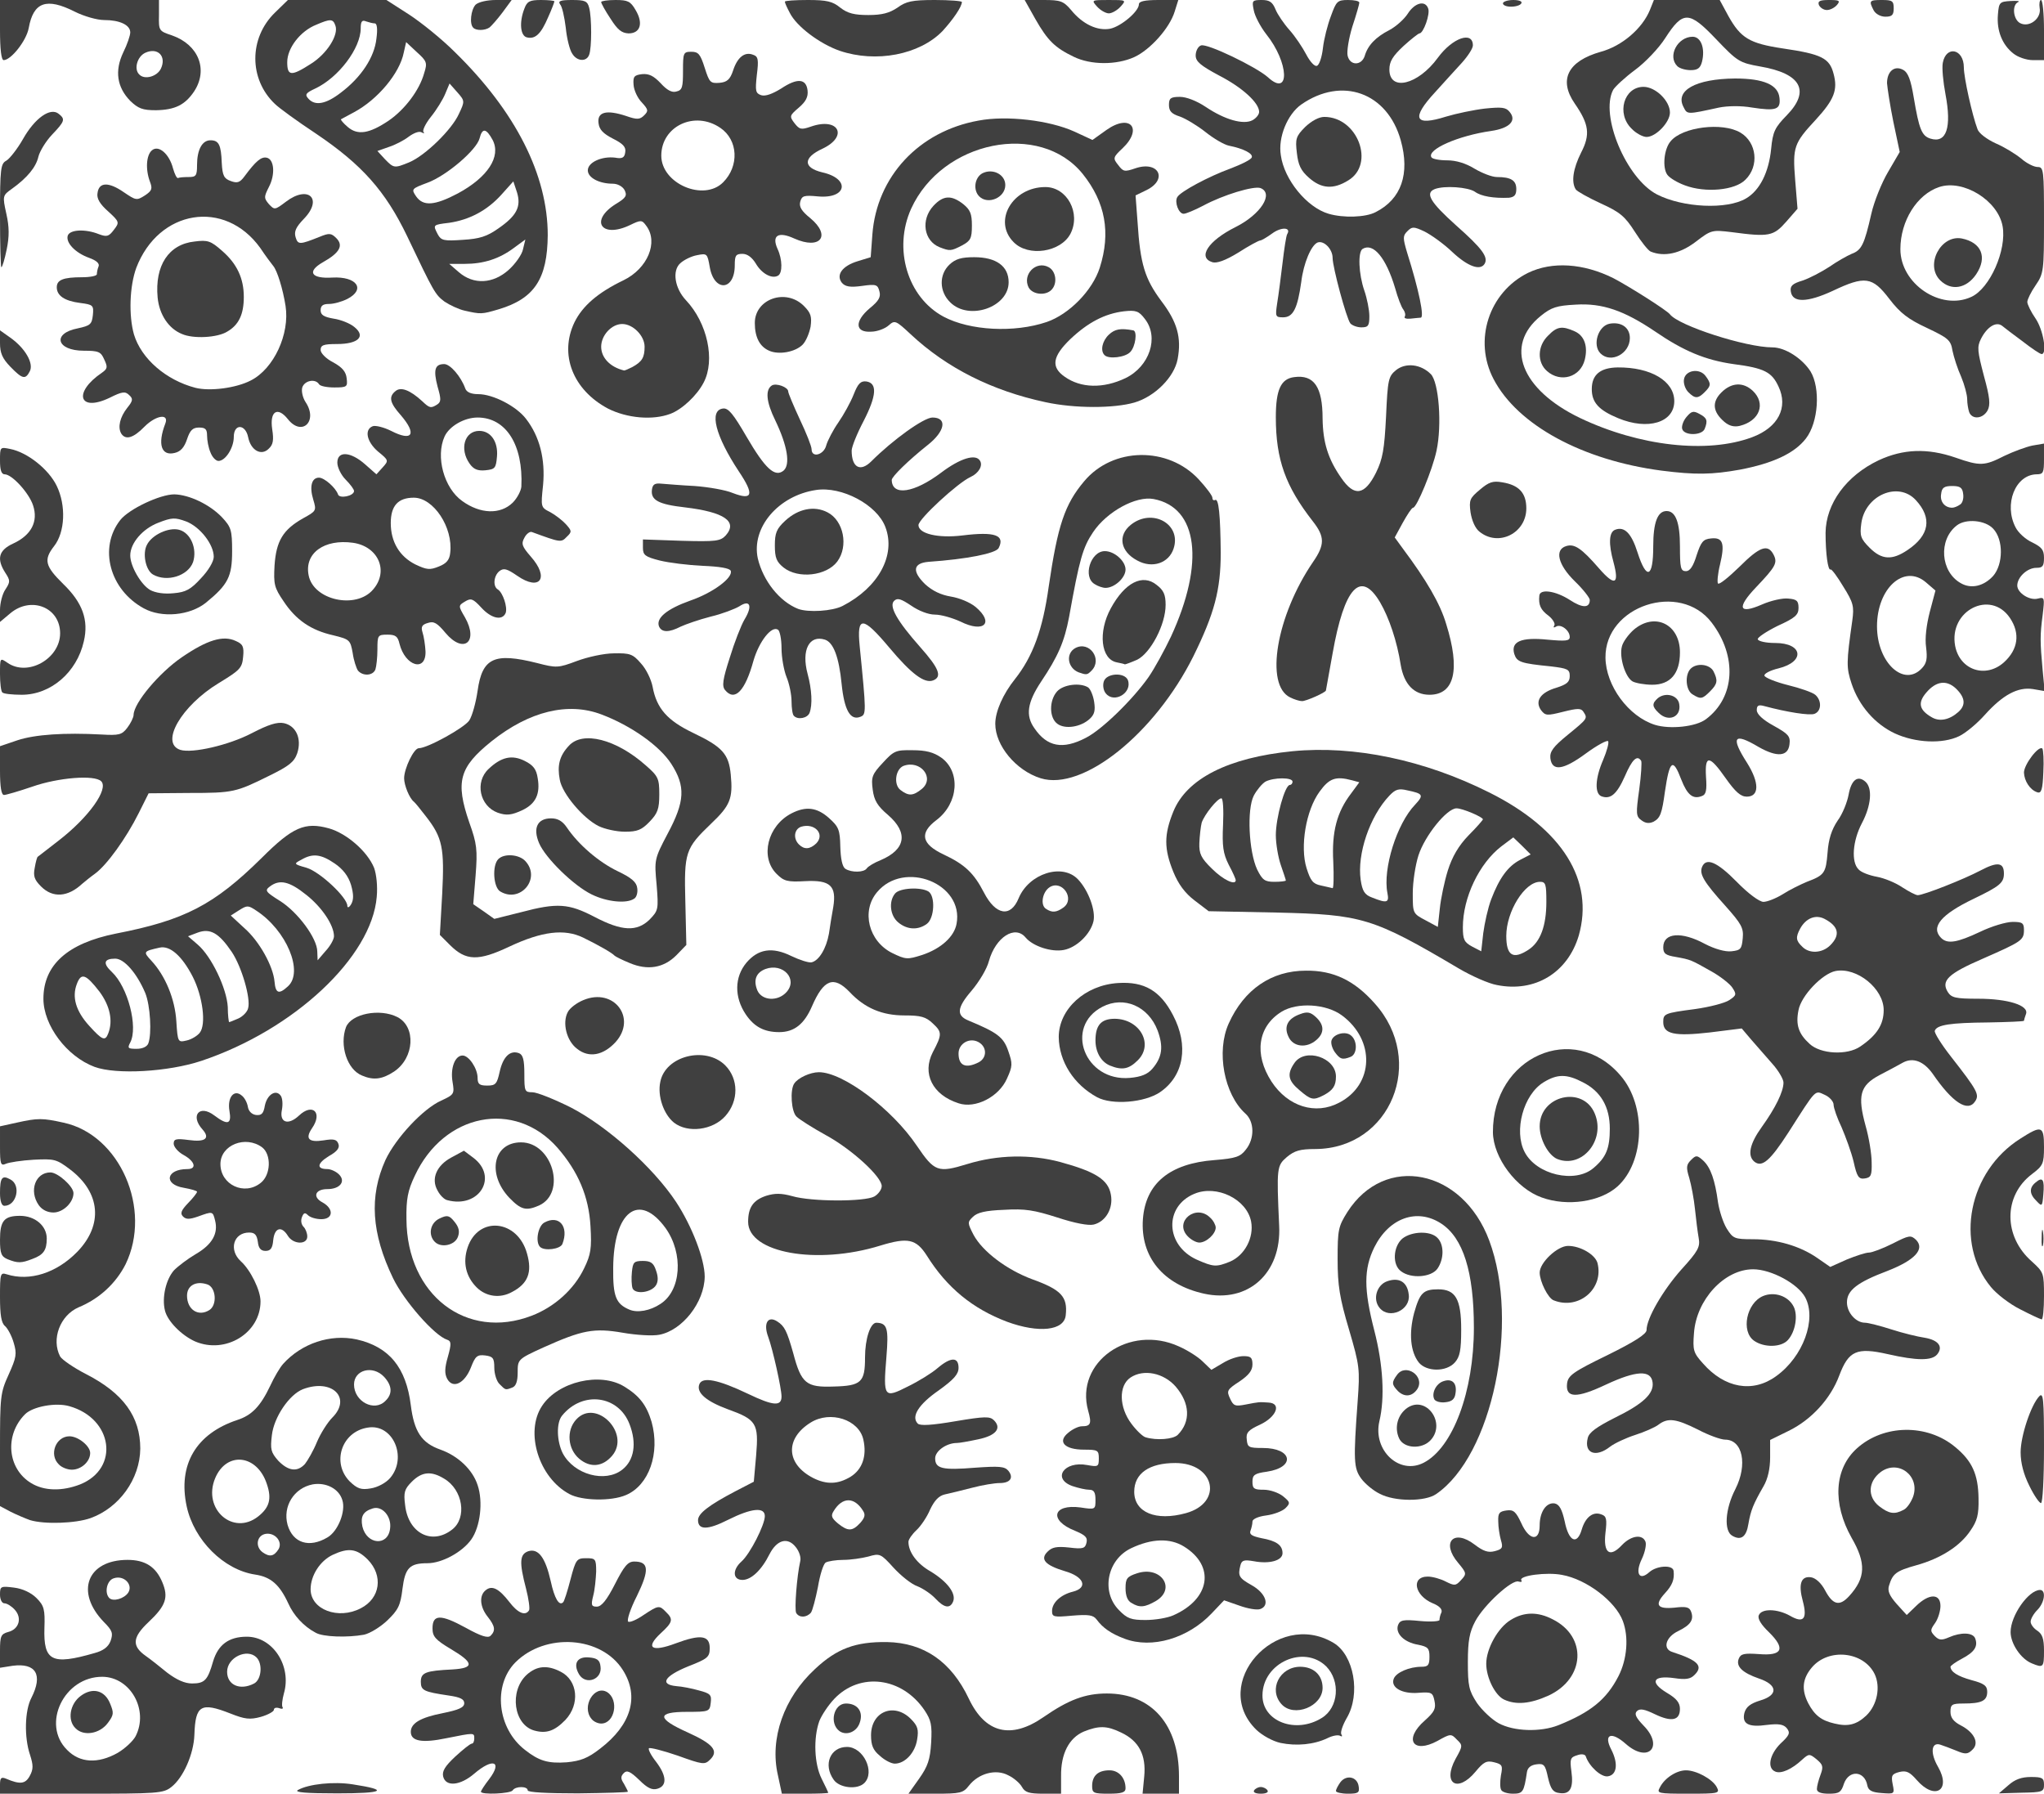 <?xml version="1.0" encoding="UTF-8" standalone="no"?>
<svg
   xmlns:dc="http://purl.org/dc/elements/1.1/"
   xmlns:cc="http://creativecommons.org/ns#"
   xmlns:rdf="http://www.w3.org/1999/02/22-rdf-syntax-ns#"
   xmlns:svg="http://www.w3.org/2000/svg"
   xmlns="http://www.w3.org/2000/svg"
   xmlns:sodipodi="http://sodipodi.sourceforge.net/DTD/sodipodi-0.dtd"
   xmlns:inkscape="http://www.inkscape.org/namespaces/inkscape"
   version="1.0"
   width="612px"
   height="537px"
   viewBox="0 0 612 537"
   preserveAspectRatio="xMidYMid meet"
   id="svg13378"
   sodipodi:docname="bg.svg"
   inkscape:version="1.0.2 (e86c870879, 2021-01-15)">
  <defs
     id="defs13382" />
  <sodipodi:namedview
     pagecolor="#ffffff"
     bordercolor="#666666"
     borderopacity="1"
     objecttolerance="10"
     gridtolerance="10"
     guidetolerance="10"
     inkscape:pageopacity="0"
     inkscape:pageshadow="2"
     inkscape:window-width="1920"
     inkscape:window-height="1047"
     id="namedview13380"
     showgrid="false"
     inkscape:zoom="1.1205733"
     inkscape:cx="199.81416"
     inkscape:cy="165.87612"
     inkscape:window-x="0"
     inkscape:window-y="0"
     inkscape:window-maximized="0"
     inkscape:current-layer="svg13378" />
  <g
     fill="#404040"
     id="g11464">
    <path
       d="m 0,534.4 c 0,-2.1 0.3,-2.5 1.8,-1.9 4.2,1.8 5.8,1.6 7.1,-0.8 1.1,-2 1.1,-3.2 0.1,-6.3 -1.8,-5.3 -1.6,-13.3 0.4,-17.1 3.5,-6.9 1.4,-10.5 -5.6,-9.6 L 0,499.3 v -5.1 c 0,-4.4 0.3,-5 2.4,-5.6 3.3,-0.8 4.3,-4.2 2,-6.7 C 3.5,480.9 2.1,480 1.3,480 0.6,480 0,478.9 0,477.4 c 0,-2.5 0.2,-2.6 4.2,-2.1 2.5,0.3 5.1,1.5 6.7,3.1 2.3,2.3 2.6,3.4 2.4,9 -0.3,9.9 2.2,11.2 15,7.5 2.6,-0.7 4.1,-1.8 4.8,-3.6 0.8,-2.3 0.6,-3.1 -2,-5.7 -8.7,-9 -5,-18.6 7.1,-18.6 5.3,0 8.5,2.1 10.4,6.7 1.9,4.5 1.1,7 -4.1,11.9 -4.9,4.6 -5.1,7.2 -0.8,10.2 1.3,0.9 4.2,3.2 6.4,5 2.8,2.1 5.2,3.2 7.4,3.2 3.8,0 4.7,-1 6.3,-6.6 1.5,-5 4.7,-7.4 10.1,-7.4 7.8,0 13.5,8.8 11.1,17 -0.5,1.8 -0.7,3.7 -0.4,4.1 0.3,0.5 -0.2,0.6 -1,0.3 -0.9,-0.3 -1.6,-0.1 -1.6,0.5 0,0.5 -1.8,1.5 -3.9,2.1 -3.3,0.9 -4.8,0.7 -9.1,-1 -8.9,-3.5 -10.5,-2.5 -10.8,6.4 -0.2,5.7 -3.3,12.8 -6.9,15.6 -2.4,1.9 -4.1,2 -26.9,2 H 0 Z m 35.2,-9.6 c 2.2,-1.3 4.6,-3.5 5.4,-5 4,-7.8 -1.5,-17.7 -9.9,-17.8 -11.5,-0.1 -18.4,14.2 -10.6,21.9 3.8,3.9 9.2,4.2 15.1,0.9 z M 76.1,504 c 2.2,-1.2 2.6,-5.9 0.7,-7.8 -2.8,-2.8 -8.8,0 -8.8,4.3 0,4 3.9,5.7 8.1,3.5 z M 38.4,476.8 c 1.5,-2.4 -1.3,-5.3 -4.3,-4.3 -2.1,0.6 -2.9,4.3 -1.4,5.9 1.2,1.2 4.5,0.2 5.7,-1.6 z"
       id="path11178" />
    <path
       d="m 22.6,517.4 c -2.5,-2.4 -1.7,-7.3 1.6,-9.7 3.5,-2.6 7.2,-1.7 8.8,2.4 1.1,2.7 1.1,3.3 -0.7,5.7 -2.4,3.3 -7.3,4.1 -9.7,1.6 z"
       id="path11180" />
    <path
       d="m 89.2,535.9 c 3.2,-1.8 10.7,-2.6 16.4,-1.7 11.1,1.7 9.4,2.7 -4.6,2.7 -9.4,0 -13,-0.3 -11.8,-1 z"
       id="path11182" />
    <path
       d="m 144,536.4 c 0,-0.3 1.1,-2 2.5,-3.8 4,-5.3 1.1,-6.4 -4.5,-1.6 -4.2,3.6 -8.5,4 -9.3,0.9 -0.4,-1.6 0.5,-3.1 3.6,-6 2.3,-2.1 4.5,-3.9 5,-3.9 0.4,0 0.7,-0.7 0.7,-1.5 0,-1.8 0.1,-1.8 -8.4,-0.1 -7.2,1.5 -10.6,0.9 -10.6,-1.9 0,-2.6 2.9,-4.3 9.5,-5.6 4.9,-1 6.5,-1.7 6.5,-3 0,-1.2 -1.2,-1.8 -4.7,-2.3 -7.4,-1.1 -8.3,-1.5 -8.3,-4.1 0,-2.8 1.5,-3.3 9.5,-3.7 6.6,-0.4 6.4,-2 -0.5,-6.1 -4.7,-2.8 -5.5,-3.8 -5.5,-6.2 0,-4.2 2.4,-4.3 9.9,-0.2 4.7,2.6 6.7,3.2 7.5,2.4 1.5,-1.5 1.4,-2.8 -0.9,-5.7 -2.3,-2.9 -2.6,-6.3 -0.6,-7.9 1.9,-1.6 4,-0.5 7.1,3.5 2.5,3.3 4.8,4.3 5.9,2.5 0.3,-0.4 -0.1,-3.4 -0.9,-6.5 -2.1,-8 -1.9,-10.3 0.7,-11.2 3,-0.9 5.1,1.9 6.7,9 1.1,5.1 2.5,7.5 3.7,6.3 0.3,-0.2 1.3,-3.3 2.2,-6.8 1.6,-6.1 1.9,-6.4 4.7,-6.4 2.8,0 3,0.2 3,4 -0.1,2.2 -0.4,5.5 -0.9,7.3 -0.7,2.8 -0.5,3.2 1.1,3.2 1.4,0 3,-2 5.4,-6.7 2.8,-5.5 3.9,-6.8 5.8,-6.8 4.4,0 4.6,2.5 0.8,10.3 -2,3.9 -3.1,7.4 -2.6,7.7 0.5,0.3 2.6,-0.6 4.6,-2 4.4,-2.9 4.7,-3 6.7,-0.9 2.3,2.2 2,3.1 -1.6,6.4 -4.7,4.4 -2.7,5.7 4.5,3 7.5,-2.8 10.2,-2.4 10.2,1.4 0,2.7 -0.6,3.2 -6.5,5.5 -7.1,2.9 -8.6,5.4 -3.5,5.9 1.7,0.1 4.7,0.7 6.8,1.3 3.4,0.9 3.8,1.3 3.5,3.7 -0.3,2.6 -0.5,2.7 -7.1,2.7 -9.2,0 -9.1,2 0.3,6.2 7.5,3.4 9.3,5.5 6.6,8.1 -1.6,1.6 -2.2,1.5 -9.7,-1.2 -4.4,-1.5 -8.3,-2.5 -8.6,-2.2 -0.3,0.3 0.6,2.1 2.1,4 3.2,4.2 3.4,7.2 0.5,8.1 -1.6,0.5 -3,-0.1 -5.5,-2.6 -2.7,-2.6 -3.7,-3 -4.6,-2.1 -1,1 -1,1.7 0,3.2 0.6,1.1 1.2,2.2 1.2,2.4 0,0.2 -6.7,0.4 -15,0.5 -9.3,0 -15,-0.3 -15,-0.9 0,-1.3 -3.7,-1.3 -4.5,0 -0.6,1 -9.5,1.4 -9.5,0.4 z m 35.7,-12.9 c 9.3,-7.1 11.8,-15.6 6.8,-23.5 -6.4,-10.2 -23.2,-11.3 -32.2,-2.3 -6.8,6.9 -5.4,19.8 2.9,26.2 4.2,3.3 6.9,4.1 12.5,3.7 4.1,-0.4 6.3,-1.2 10,-4.1 z"
       id="path11184" />
    <path
       d="m 160,518.1 c -6.2,-1.7 -7.6,-11.8 -2.3,-16.7 3,-2.7 6.2,-3 10.2,-0.9 5.1,2.6 5.8,9.7 1.4,14.4 -3.2,3.3 -5.7,4.2 -9.3,3.2 z"
       id="path11186" />
    <path
       d="m 177.1,514.6 c -3.1,-3.7 0.9,-10.3 4.7,-8 3.6,2.3 2.3,9.4 -1.8,9.4 -1,0 -2.3,-0.6 -2.9,-1.4 z"
       id="path11188" />
    <path
       d="m 173.4,501.3 c -1.9,-3.2 -0.6,-5.4 2.9,-5.1 2.5,0.2 3.3,0.8 3.5,2.7 0.6,3.9 -4.4,5.7 -6.4,2.4 z"
       id="path11190" />
    <path
       d="m 232.9,531.4 c -2.5,-10.9 1.8,-23.1 11.1,-31.7 6.6,-6.2 12.2,-8.2 21.5,-8.1 11.1,0.2 19.3,5.8 24.6,17 4.9,10.3 12.6,12.2 22.3,5.5 7.5,-5.2 12.5,-7.1 19,-7.1 13.4,0 21.6,9.3 21.6,24.8 v 5.2 h -5.4 -5.5 l 0.5,-5.2 c 0.6,-6.4 -1.6,-10.6 -6.9,-13.1 -4.3,-2.1 -6.7,-2.1 -11.2,-0.3 -4.4,1.9 -6.9,6.6 -6.8,13.4 v 5.2 h -5.3 c -4.3,0 -5.5,-0.4 -6.4,-2 -0.6,-1.1 -2.4,-2.7 -4.1,-3.5 -3.7,-2 -8.9,-0.6 -11.8,3.1 -1.7,2.2 -2.6,2.4 -10,2.4 H 272 l 3.2,-4.5 c 2.6,-3.7 3.3,-5.7 3.6,-10.8 0.3,-5.3 0,-6.7 -2,-9.7 -6.7,-9.9 -19.3,-11.5 -27,-3.4 -1.8,1.9 -3.8,4.9 -4.5,6.7 -1.8,5.1 -1.5,12.8 0.7,17.2 1.1,2.2 2,4.1 2,4.2 0,0.2 -3.1,0.3 -6.9,0.3 h -7 z"
       id="path11192" />
    <path
       d="m 327,534.7 c 0,-3.1 1.8,-4.7 5.2,-4.7 2.8,0 4.8,2.3 4.8,5.4 0,1.2 -1.1,1.6 -5,1.6 -4.6,0 -5,-0.2 -5,-2.3 z"
       id="path11194" />
    <path
       d="m 375.5,536 c 0.3,-0.5 1.2,-1 2,-1 0.8,0 1.7,0.5 2,1 0.4,0.6 -0.5,1 -2,1 -1.5,0 -2.4,-0.4 -2,-1 z"
       id="path11196" />
    <path
       d="m 400,536.2 c 0,-0.5 0.6,-1.6 1.3,-2.6 1.8,-2.4 5.1,-1.7 5.5,1.2 0.3,1.9 -0.1,2.2 -3.2,2.2 -2,0 -3.6,-0.4 -3.6,-0.8 z"
       id="path11198" />
    <path
       d="m 449.5,535.9 c -0.4,-0.6 -0.4,-2.5 -0.1,-4.4 0.6,-2.9 0.4,-3.3 -2,-3.9 -2.3,-0.6 -3.2,-0.1 -5.6,2.8 -5.4,6.5 -10,3.6 -6,-3.8 2.2,-3.9 2.2,-4.1 0.4,-5.8 -1.7,-1.8 -1.9,-1.8 -5.8,0.4 -7.4,4 -10.2,-0.5 -3.8,-6.1 2.9,-2.6 3.4,-3.6 2.9,-5.9 -0.5,-2.5 -0.9,-2.7 -4.8,-2.4 -4.9,0.4 -8.4,-1.6 -7.4,-4.2 0.7,-1.9 4.7,-3.6 8.3,-3.6 2,0 2.4,-0.5 2.4,-3 0,-2.5 -0.4,-3 -3.4,-3.6 -4.2,-0.7 -6.9,-3.4 -6,-5.9 0.6,-1.5 1.6,-1.7 6.6,-1.2 3.2,0.3 5.8,0.1 5.8,-0.3 0,-0.5 0.2,-1.5 0.6,-2.3 0.3,-0.9 -0.6,-1.9 -2.6,-2.7 -5.5,-2.3 -6.6,-8 -1.5,-8 1.4,0 3.9,0.7 5.4,1.5 2.6,1.3 3,1.3 4.6,-0.5 1.7,-1.8 1.6,-2.1 -0.9,-5.1 -5.2,-6.1 -1.4,-10.3 4.9,-5.5 2.6,2 4.1,2.5 6,2 2.3,-0.6 2.6,-1 1.9,-3.3 -0.4,-1.4 -0.8,-3.9 -0.8,-5.6 -0.1,-2.5 0.3,-3 2.5,-3.3 2.1,-0.3 2.8,0.4 4.4,3.8 2.3,5.2 5.5,5.6 5.5,0.7 0,-4.1 2,-7 4.5,-6.6 1.4,0.3 2.2,1.8 3,5.4 1.2,6 3.7,7.2 5.1,2.4 1.1,-3.7 3.4,-5.5 5.9,-4.5 1.5,0.5 1.7,1.4 1.2,5.5 -0.7,6.1 1.3,7.6 5,3.6 2.7,-2.8 6.1,-3.3 7,-0.9 0.3,0.9 -0.2,3.2 -1.1,5.1 -2.1,4.3 -0.8,6.7 2.2,4 2.2,-2 7.1,-2.3 7.3,-0.4 0.3,2.6 -0.4,4.3 -2.6,6.7 -3.2,3.5 -2.3,4.8 2.9,4.3 3.3,-0.4 4.4,-0.2 4.9,1.1 1,2.5 -0.1,4.1 -3.8,5.9 -3.8,1.8 -4.8,5.4 -1.7,6.3 7.7,2.5 9.3,4.2 6.5,6.9 -1.2,1.2 -2.6,1.4 -6,0.9 -6.4,-0.9 -7.5,1.2 -2.2,4.4 2.9,1.7 3.9,3 3.9,4.8 0,3.5 -2.5,4 -7.5,1.6 -3.1,-1.5 -4.5,-1.8 -5.4,-0.9 -0.8,0.8 -0.3,1.9 2,4.3 6.2,6.3 1.4,11.4 -5.3,5.5 -4.4,-3.9 -6.8,-2.9 -4.3,1.8 2.1,4.2 1.6,7.5 -1.1,7.9 -2,0.3 -5.6,-3 -6.6,-6 -0.2,-0.6 -1.3,-0.8 -2.6,-0.3 -2,0.6 -2.2,1.1 -1.7,4.8 0.7,5 -0.4,7 -3.6,6.5 -1.9,-0.2 -2.6,-1.2 -3.4,-4.6 -0.8,-3.8 -1.2,-4.3 -3.4,-4 -1.7,0.2 -2.7,1 -2.9,2.3 -0.9,6 -1.2,6.5 -4.2,6.5 -1.6,0 -3.2,-0.5 -3.5,-1.1 z m 17.1,-19.4 c 9.7,-3.9 14.4,-7.7 18,-14.7 2.6,-5.1 3.1,-11.7 1.3,-16.5 -2.2,-5.9 -10.9,-12.5 -18.2,-13.8 -4.5,-0.9 -13,0.2 -12.2,1.6 0.3,0.5 0,0.6 -0.8,0.4 -1.9,-0.8 -10.4,7 -13,11.9 -1.7,3.2 -2.2,5.8 -2.2,12.2 0,7.1 0.3,8.5 2.7,12.2 1.6,2.3 4.5,5 6.5,6.1 4.6,2.5 12.6,2.7 17.9,0.6 z"
       id="path11200" />
    <path
       d="m 450.3,508.8 c -2.7,-1.3 -5.3,-6.6 -5.3,-10.7 0,-4.5 3.5,-10.8 7.3,-13.1 4,-2.5 8.2,-2.5 12.6,-0.2 10.4,5.2 9.7,17.7 -1.2,22.8 -5.5,2.5 -9.8,2.9 -13.4,1.2 z"
       id="path11202" />
    <path
       d="m 497,535.1 c 1.4,-2.8 5,-5.1 7.8,-5.1 3.1,0 7.9,2.6 9.2,5 1,1.9 0.7,2 -8.5,2 -9.2,0 -9.5,-0.1 -8.5,-1.9 z"
       id="path11204" />
    <path
       d="m 544,535.6 c 0,-0.8 0.5,-2.7 1.1,-4.3 0.9,-2.4 0.7,-3 -1.2,-4.6 -2.1,-1.7 -2.3,-1.7 -4.3,0.1 -3.1,2.9 -6.3,4.3 -8,3.6 -2.6,-1 -1.8,-5.1 1.5,-8.4 2.7,-2.5 3,-3.2 1.9,-4.6 -1,-1.2 -2.5,-1.4 -5.9,-1 -5.6,0.8 -7.6,-0.3 -6.8,-3.6 0.5,-1.8 1.8,-2.8 4.7,-3.7 5.5,-1.6 5.3,-4.7 -0.4,-6.6 -4.9,-1.7 -6.9,-3.6 -6,-5.9 0.6,-1.5 1.6,-1.7 6,-1.4 7.1,0.6 8.1,-1.6 3,-6.6 -2.3,-2.2 -3.4,-4 -3,-5 0.8,-2.1 5.5,-2 9.3,0.1 4.1,2.4 5.3,1 3.9,-4.3 -1.4,-5.1 -0.6,-7.6 2.4,-7.2 1.4,0.2 3.1,1.7 4.3,4 2.3,4.3 4.3,4.8 7.2,1.6 4.9,-5.4 5.1,-9.8 0.7,-17.4 -5.8,-10.3 -5.2,-20.7 1.6,-26.8 8,-7.2 21,-7.4 29.4,-0.4 5.1,4.2 6.9,8.2 7,15.4 0.1,4.9 -0.4,6.7 -2.4,9.6 -3.1,4.7 -9,8.4 -16.2,10.4 -6.1,1.7 -7.1,2.5 -8.2,6.1 -0.5,1.6 0.1,3 2.3,5.5 l 3,3.3 2.8,-2.7 c 3.9,-3.8 7.3,-3.8 7.3,0 0,1.5 -0.7,3.8 -1.6,5.1 -1.5,2.1 -1.5,2.4 -0.1,3.9 1.3,1.3 2.1,1.3 4.2,0.4 3.6,-1.6 7.2,-1.5 7.9,0.3 0.9,2.4 -0.2,4.1 -4,6.1 -1.9,1 -3.4,2.1 -3.4,2.4 0.1,1.5 2,2.8 6.3,4 3.8,1 4.7,1.7 4.7,3.5 0,2.7 -1.7,3.5 -7.1,3.5 -3.5,0 -3.9,0.3 -3.9,2.5 0,1.7 0.9,2.9 3,4 4.1,2.1 5.7,5.3 3.6,7.3 -1.4,1.4 -2.1,1.5 -4.9,0.3 -1.7,-0.7 -3.9,-1.5 -4.8,-1.8 -2.7,-0.8 -3,2.6 -0.6,6.7 4,7 -1,10.1 -6.4,3.9 -2.1,-2.4 -3.1,-2.9 -5.2,-2.4 -2.3,0.6 -2.5,1.1 -2,3.7 0.6,2.9 0.5,2.9 -3.3,2.6 -3,-0.2 -4,-0.8 -4.3,-2.3 -0.8,-4.4 -5.5,-4.7 -7,-0.5 -0.8,2.6 -1.5,3 -4.5,3 -2.5,0 -3.6,-0.5 -3.6,-1.4 z m 14.8,-22 c 3.3,-3.2 4.3,-8.6 2.5,-12.4 -3.3,-6.8 -13.8,-7.9 -18.8,-2 -2.8,3.3 -3.2,6.6 -1.1,10.7 1.9,3.6 3.9,5.2 7.9,6.1 4.1,1 6.6,0.3 9.5,-2.4 z M 570,452 c 1,-0.5 2.2,-2.3 2.8,-3.9 2.2,-6.2 -4.4,-11.3 -9.7,-7.4 -3.8,2.9 -4,7.4 -0.5,10.2 3,2.3 4.6,2.6 7.4,1.1 z"
       id="path11206" />
    <path
       d="m 601.3,534.5 c 2,-1.8 4,-2.5 6.8,-2.5 3.4,0 3.9,0.3 3.9,2.3 0,2.1 -0.4,2.3 -6.7,2.4 l -6.8,0.2 z"
       id="path11208" />
    <path
       d="m 249.6,532.8 c -3.2,-4.5 -1,-9.8 4,-9.8 4.9,0 8.5,7.5 5.2,10.8 -2.1,2.1 -7.5,1.5 -9.2,-1 z"
       id="path11210" />
    <path
       d="m 263.5,525.7 c -2.1,-1.7 -2.7,-3.2 -2.7,-6.2 0,-7.1 6.9,-9.9 11.9,-4.9 2.1,2.1 2.4,3.2 1.9,6.2 -0.6,3.9 -3.6,7.2 -6.7,7.2 -1,0 -3,-1 -4.4,-2.3 z"
       id="path11212" />
    <path
       d="m 383.4,521.8 c -2.3,-0.5 -5.4,-2.2 -7.2,-3.9 -14.1,-13.7 5.9,-36.2 23,-26.1 6.2,3.6 8.3,15.4 4,22.6 -1.2,2.1 -1.9,4.2 -1.6,4.8 0.4,0.6 0.2,0.8 -0.3,0.5 -0.6,-0.4 -2.3,-0.1 -3.9,0.7 -4,1.9 -9.2,2.4 -14,1.4 z m 12.4,-7.5 c 5,-3.1 5.6,-11 1.3,-15.4 -6.7,-6.6 -19,-1.1 -19.1,8.6 -0.1,7.9 10,11.7 17.8,6.8 z"
       id="path11214" />
    <path
       d="m 383.7,510.2 c -4,-4.4 -0.5,-11.2 5.6,-11.2 4,0 6.7,2.5 6.7,6.3 0,5.6 -8.6,9 -12.3,4.9 z"
       id="path11216" />
    <path
       d="m 251.4,518.3 c -3.2,-2.3 -1.8,-8.3 1.9,-8.3 3.5,0 5.3,2.5 4.1,5.8 -0.9,2.7 -3.9,3.9 -6,2.5 z"
       id="path11218" />
    <path
       d="m 608.4,498 c -3.3,-1.3 -6.4,-5.9 -6.4,-9.4 0,-4.9 5.3,-12.5 8.8,-12.6 1.9,0 1.4,3.8 -0.8,6 -1.1,1.1 -2,2.7 -2,3.5 0,0.8 0.9,2 2,2.7 1.5,1 2,2.4 2,6 0,5 -0.2,5.2 -3.6,3.8 z"
       id="path11220" />
    <path
       d="m 336.7,490.6 c -4,-1.5 -6.5,-3.2 -8.4,-5.8 -1,-1.3 -2.4,-1.5 -7.3,-1.1 -5.5,0.5 -6,0.4 -6,-1.4 0,-2.5 2.6,-4.9 6.3,-5.8 4.6,-1.2 3.2,-4.5 -2.4,-6.1 -6,-1.8 -7.6,-3.6 -5.2,-5.9 1.3,-1.3 2.7,-1.6 6.4,-1.2 4.1,0.5 4.8,0.3 5.2,-1.4 0.4,-1.6 -0.3,-2.3 -3.4,-3.6 -7.9,-3.1 -6.8,-8.1 1.6,-7 4.5,0.7 4.5,0.6 4.5,-2.3 0,-2.3 -0.5,-3 -1.9,-3 -1,0 -3.2,-0.5 -5,-1.1 -6.2,-2.2 -2.5,-7.6 4.4,-6.3 3.3,0.6 3.5,0.5 3.5,-2 0,-2.4 -0.3,-2.6 -4.4,-2.6 -5.9,0 -8.1,-2.4 -4.7,-5.1 1.3,-1.1 3.1,-1.9 4,-1.9 2.7,0 3,-0.8 1.9,-4.7 -4,-14.5 12.3,-26 27.2,-19.2 2.5,1.1 5.7,3.1 7.1,4.5 l 2.6,2.5 3.4,-2 c 1.9,-1.2 4.6,-2.1 6.2,-2.1 2.2,0 2.7,0.4 2.7,2.5 0,1.8 -1.1,3.2 -3.9,5.1 -3.7,2.4 -3.9,2.8 -2.8,5.1 1,2.2 1.5,2.4 4.6,1.8 4.2,-0.8 4,-0.8 6.9,-0.6 4,0.2 2.4,4.3 -2.5,6.6 -3.5,1.6 -4.3,2.4 -4,4.5 0.2,2.3 0.6,2.5 4.8,2.5 8.9,0 9.9,5.8 1.2,7.1 -3.7,0.5 -4.3,1 -4.3,3 0,2.1 0.5,2.4 3.4,2.4 1.9,0 4.4,0.9 5.7,1.9 2.2,1.8 2.3,2.1 0.8,3.6 -0.9,0.9 -3.5,1.9 -5.8,2.2 -2.4,0.3 -4.1,1.1 -4.1,1.8 0,0.8 -0.3,2 -0.6,2.8 -0.4,1.1 0.5,1.6 3.3,2.2 4.5,0.8 6.3,2.1 6.3,4.5 0,2.2 -3.9,3.3 -8.6,2.4 -2.9,-0.5 -3.6,-0.3 -4,1.2 -0.8,3.2 -0.5,3.8 3.4,6 4.1,2.3 5.5,6 2.6,7.1 -1,0.4 -3.8,-0.1 -6.3,-1 l -4.6,-1.6 -3.7,3.9 c -7.1,7.5 -17.9,10.7 -26.1,7.6 z m 14.6,-7 c 11.1,-4.9 12.6,-14.8 3.2,-20.6 -4.2,-2.6 -9.7,-2.4 -15.8,0.5 -7.2,3.4 -9.1,13 -3.7,18.5 2.5,2.6 3.7,3 8,3 2.8,0 6.5,-0.6 8.3,-1.4 z m 3.8,-30.6 c 11.2,-3.1 8.7,-15 -3.2,-15 -7.8,0 -12.3,3.1 -12.3,8.6 0,6.2 6.5,8.9 15.5,6.4 z m -2.5,-23.4 c 4,-4 3.7,-9.5 -0.6,-14.5 -3.6,-4.1 -9.6,-5.3 -13.5,-2.7 -3.6,2.4 -3.5,8.9 0.3,13.9 1.5,2 3.4,3.8 4.2,4 3.3,1 8.2,0.6 9.6,-0.7 z"
       id="path11222" />
    <path
       d="m 338.8,479.9 c -1.2,-0.6 -1.8,-2.2 -1.8,-4.4 0,-2.9 0.4,-3.5 3.5,-4.5 7.1,-2.3 11.8,4.6 5.6,8.3 -3.3,1.9 -4.9,2.1 -7.3,0.6 z"
       id="path11224" />
    <path
       d="m 94.5,488.8 c -3.6,-1.9 -6.6,-5.2 -8.2,-8.8 -2.6,-5.6 -5.2,-7.9 -9.9,-8.6 C 67,470 58.1,461.1 55.9,451 c -2.7,-12.5 2.8,-21.8 15.2,-25.9 4.3,-1.4 6.9,-4.1 9.8,-10.2 1.2,-2.6 2.9,-5.5 3.9,-6.6 5.5,-6.1 14.1,-9 22,-7.3 9.7,2.2 14.8,8.4 16.2,19.7 1,7.9 3.2,11.3 8.9,13.3 5.3,1.9 9.6,6 11.1,10.6 1.7,5 0.8,12.5 -1.9,16.3 -2.7,3.8 -8.8,7.1 -13.1,7.1 -5.4,0 -6.7,1.4 -7.5,7.7 -0.6,5 -1.3,6.3 -4.5,9.4 -2.1,2 -5.2,3.9 -7,4.3 -4.9,0.9 -12.3,0.7 -14.5,-0.6 z m 13.5,-7.3 c 5.9,-3 6.8,-9.8 2.1,-14.6 -3.3,-3.3 -5.8,-3.6 -10.5,-1.4 -3.8,1.8 -6.6,6.2 -6.6,10.3 0,6.1 8.3,9.2 15,5.7 z M 83.4,463.8 c 1.3,-2.2 -1,-5 -3.8,-4.6 -2.7,0.4 -3.3,3.8 -1,5.5 2.1,1.5 3.4,1.3 4.8,-0.9 z M 98,460.3 c 3.2,-1.8 5.6,-7.9 4.5,-11.2 -1,-3.4 -4.9,-5.4 -8.9,-4.7 -5.6,1.1 -9,6.6 -7.5,12.1 1.6,5.5 6.5,7 11.9,3.8 z m 18.8,-2.7 c 0.5,-3.6 -2.4,-6.9 -5.2,-6 -2.9,0.9 -3.7,2.4 -3.1,5.4 1.3,5.5 7.7,6 8.3,0.6 z m 18.6,0.3 c 4.5,-3.5 3.2,-11.9 -2.4,-15.2 -3.9,-2.4 -6.7,-2.1 -9.7,0.9 -2.2,2.2 -2.5,3.2 -2,7 0.9,8.4 8,12.1 14.1,7.3 z M 77.3,454 c 3.4,-2.7 4.1,-5.3 2.6,-9.7 -2.9,-8.9 -12.1,-9.9 -15.5,-1.7 -3.8,9.2 5.4,17.3 12.9,11.4 z m 39.5,-11.5 c 5.3,-6.2 0.8,-16.4 -6.7,-15.1 -7.8,1.2 -10.9,10.5 -5.4,16.1 2.3,2.2 3.4,2.6 6.3,2.1 2,-0.3 4.5,-1.6 5.8,-3.1 z m -25.5,-4.2 c 0.8,-1 2.5,-3.9 3.6,-6.6 1.1,-2.6 3.2,-5.9 4.6,-7.3 5.9,-5.9 -0.1,-11.8 -8.8,-8.5 -4.1,1.6 -8.7,8.4 -9.3,13.8 -0.5,4.2 -0.3,5.1 1.9,7.6 3,3.1 5.7,3.5 8,1 z m 24.1,-18.9 c 2.2,-2.1 2,-4.6 -0.4,-7.2 -3.4,-3.6 -9,-2.1 -9,2.3 0,5.1 6.1,8.3 9.4,4.9 z"
       id="path11226" />
    <path
       d="m 238.4,482.9 c -0.6,-1 0.2,-11.1 1.2,-15.5 0.3,-1.1 -0.3,-3 -1.4,-4.3 -2.4,-3 -5.6,-2.1 -7.8,2.2 -2.4,4.8 -5.5,7.7 -8.1,7.7 -2.9,0 -3.1,-3 -0.3,-5.5 2.6,-2.3 7,-11 7,-13.6 0,-2.8 -4,-2.4 -11,1.1 -6.1,3.1 -9,3.1 -9,0.1 0,-2 3.3,-4.5 11.1,-8.6 l 5.6,-2.9 0.7,-7.9 c 0.8,-9.6 0.1,-10.7 -8.5,-13.8 -6.5,-2.4 -9.5,-5 -8.5,-7.5 0.9,-2.3 5.6,-1.4 14.6,2.9 7.5,3.6 10,3.8 10,0.8 0,-2.4 -2.6,-14.1 -4,-17.9 -1.5,-4 -0.1,-6.4 2.7,-4.6 2.2,1.4 2.9,2.8 4.8,9.5 2.4,9.1 3.9,10.3 12.1,10 8.3,-0.2 9.4,-1.3 9.4,-8.7 0,-5.6 1.6,-10.4 3.4,-10.4 3.3,0.1 3.7,1.7 3,10.3 -1,12.1 -0.7,12.4 6.4,8.8 3.3,-1.6 7.3,-4.1 8.9,-5.5 4,-3.4 6.3,-3.4 6.3,-0.1 0,1.9 -1.4,3.5 -6,6.8 -5.9,4.1 -8.3,7.8 -6.2,9.9 0.7,0.7 4.2,0.5 11.2,-0.7 8.9,-1.5 10.4,-1.5 11.6,-0.3 2.4,2.4 0.6,4.6 -4.7,5.7 -2.8,0.6 -5.6,1.1 -6.4,1.1 -3.1,0 -6.5,2.4 -6.5,4.6 0,3.1 2.2,3.6 12,2.8 7.1,-0.5 8.8,-0.4 9.9,0.9 1.7,2.1 0.6,3.7 -2.6,3.7 -1.5,0 -5.2,0.6 -8.2,1.4 -3.1,0.8 -6.8,1.7 -8.2,2 -1.8,0.4 -3.1,1.8 -4.4,4.5 -0.9,2.2 -2.8,5 -4.1,6.2 -1.3,1.2 -2.4,2.8 -2.4,3.5 0,3.1 2.6,6.6 6.7,8.9 4.9,3 7.6,6.5 6.7,8.9 -0.9,2.3 -2.7,2 -5.3,-0.8 -1.3,-1.4 -3.7,-3 -5.4,-3.7 -1.8,-0.6 -5,-3.2 -7.2,-5.6 -3.8,-4.2 -4.1,-4.3 -7.5,-3.3 -1.9,0.5 -5.3,1 -7.5,1 -2.2,0 -4.6,0.4 -5.3,0.8 -0.7,0.5 -1.7,3.7 -2.3,7.3 -0.7,3.5 -1.6,7 -2.1,7.7 -1.3,1.5 -3.5,1.6 -4.4,0.1 z m 19.2,-27 c 1.3,-1.5 1.6,-2.4 0.8,-3.6 -2.6,-4.2 -6.2,-4.2 -8.8,0.1 -0.9,1.4 -0.6,2.1 1.3,3.7 3,2.4 4.3,2.4 6.7,-0.2 z m -2.9,-13.8 c 3.5,-2.2 4.9,-6.2 3.8,-11.1 -1.3,-6 -9.9,-8.8 -15.8,-5.1 -7.7,4.8 -7.4,12.4 0.8,16.6 4,2 7.4,1.9 11.2,-0.4 z"
       id="path11228" />
    <path
       d="m 518.7,459.8 c -2.6,-1.4 -2.2,-8 0.9,-14 3.7,-7.3 2.2,-14.8 -3.1,-14.8 -1.2,0 -4.9,-1.3 -8.1,-3 -6.6,-3.3 -9,-3.6 -11.8,-1.5 -1,0.8 -4.2,2.2 -7,3.1 -2.8,0.9 -6.2,2.5 -7.5,3.5 -4.3,3.4 -7.9,2 -6.7,-2.6 0.4,-1.7 2.7,-3.3 8,-6 8.6,-4.2 11.9,-7.3 11.4,-10.7 -0.5,-3.7 -4.9,-3.5 -13.9,0.7 -8.9,4.2 -12.2,4.1 -11.7,-0.3 0.3,-2.4 1.8,-3.5 12.1,-8.5 8.1,-4 11.7,-6.3 11.7,-7.5 0,-3.5 4.9,-11.9 10.4,-18.1 5.1,-5.6 5.7,-6.8 5.2,-9.5 -0.3,-1.7 -0.8,-5.6 -1.1,-8.6 -0.3,-3 -1.1,-7.2 -1.7,-9.3 -1,-3.2 -0.9,-4 0.5,-5.4 1.5,-1.5 1.8,-1.5 3.6,0.1 2.3,2.1 3.6,5.9 4.5,12.6 0.4,2.5 1.5,6 2.6,7.8 1.9,3 2.3,3.2 7.8,3.2 7.2,0 14.1,2 19.3,5.6 l 3.9,2.7 4.9,-2.2 c 2.7,-1.1 5.7,-2.1 6.7,-2.1 0.9,0 4.1,-1.2 7.1,-2.7 4.9,-2.5 5.4,-2.6 7,-1.1 2.7,2.8 -0.4,6.1 -8.6,9.3 -9,3.4 -12.1,5.8 -12.1,9.4 0,3.1 2.7,6.1 5.4,6.1 0.9,0 4.5,0.9 7.9,2 3.4,1.1 7.9,2.2 10,2.5 4.1,0.7 5.6,2.7 3.7,5 -1.6,1.9 -6,1.9 -14.8,-0.1 -9.3,-2.1 -11.7,-1 -14.5,6.4 -2.6,7 -8.4,13.3 -15.2,16.6 l -5.5,2.7 v 5.2 c 0,3.4 -0.7,6.5 -2,8.7 -3.1,5.4 -3.8,7.2 -4.5,11.2 -0.6,3.9 -2.2,5.1 -4.8,3.6 z M 531.8,412 c 8.1,-5.8 12.2,-17.1 8.7,-23.6 -2.2,-4.1 -10.2,-8.4 -15.6,-8.4 -8.6,0 -17,9.1 -17.7,19.1 -0.4,5.1 -0.2,5.9 2.7,9.1 6.5,7.4 14.9,8.9 21.9,3.8 z"
       id="path11230" />
    <path
       d="m 525.2,401.4 c -4,-2.8 -2.3,-11.3 2.7,-13.4 3.4,-1.4 7.5,0 9.1,3.1 1.4,2.6 0.6,7.6 -1.7,10.1 -2,2.2 -7.1,2.3 -10.1,0.2 z"
       id="path11232" />
    <path
       d="M 9,455.1 C 7.6,454.6 5,453.5 3.2,452.6 L 0,450.9 V 434.1 C 0,418 0.1,417 2.6,411.5 4.9,406.4 5.1,405.3 4.1,402 3.5,399.9 2.3,397.7 1.5,397 0.4,396.1 0,393.7 0,388.3 c 0,-7 0.1,-7.4 2,-6.8 6.9,2.2 15,-0.4 21.2,-6.8 7.7,-8 6.9,-17.6 -2.1,-24.5 -4.2,-3.2 -4.8,-3.3 -11,-3 -3.6,0.2 -7.4,0.8 -8.3,1.2 -1.6,0.7 -1.8,0.2 -1.8,-5.2 v -6 l 5,-1.1 c 6.3,-1.4 7.7,-1.4 14,0 16.9,3.6 26.6,25.9 18.6,42.4 -2.9,5.7 -7.8,10.3 -14.1,12.9 -5.5,2.4 -8.2,9.5 -5.5,14.7 0.6,1 4.1,3.4 7.8,5.3 11.1,5.7 16.2,12.7 16.2,22.3 -0.1,9.1 -6.3,17.7 -14.9,20.8 -4.5,1.6 -13.8,1.9 -18.1,0.6 z m 15,-10.7 c 11.9,-4.8 9.8,-19.7 -3.2,-23.4 -4.1,-1.2 -11,0.1 -13.3,2.4 -6.2,6.2 -5.3,16.3 1.8,20.6 3.9,2.4 9.3,2.5 14.7,0.4 z"
       id="path11234" />
    <path
       d="m 17.6,438.4 c -3,-2.9 -0.9,-8.4 3.2,-8.4 2.6,0 6.2,2.9 6.2,5 0,2.6 -2.7,5 -5.5,5 -1.3,0 -3.1,-0.7 -3.9,-1.6 z"
       id="path11236" />
    <path
       d="m 607.6,444.8 c -1.7,-3.4 -2.6,-6.8 -2.6,-10 0,-4.9 3.1,-14.2 5.6,-16.8 1.2,-1.2 1.4,0.8 1.4,15.3 0,9.4 -0.4,16.7 -0.9,16.7 -0.5,0 -2.1,-2.3 -3.5,-5.2 z"
       id="path11238" />
    <path
       d="m 170.5,447.3 c -9.2,-4.9 -13.4,-18.6 -8.2,-26.4 4.8,-7.3 17.4,-10.2 24.6,-5.8 4.6,2.8 6.7,5.6 8.2,10.6 2.6,9.4 -0.8,19 -7.7,21.9 -4.4,1.9 -13.2,1.7 -16.9,-0.3 z m 15.8,-7.3 c 3.6,-2.8 4.4,-7.9 2.2,-13.6 -3.3,-8.7 -14.1,-10.1 -20.2,-2.6 -1.8,2.2 -1.6,7.7 0.2,11.3 3.4,6.4 12.7,8.9 17.8,4.9 z"
       id="path11240" />
    <path
       d="m 173.4,436.7 c -3.4,-2.9 -3.9,-8.4 -0.9,-11.7 5.9,-6.5 16.4,4.1 10.8,10.8 -2.9,3.4 -6.6,3.7 -9.9,0.9 z"
       id="path11242" />
    <path
       d="m 413.1,447.2 c -1.9,-0.9 -4.4,-3 -5.5,-4.5 -2.3,-3.1 -2.4,-5.5 -1.1,-23.2 0.7,-9.6 0.6,-10.6 -2.6,-21.5 -2.8,-9.4 -3.4,-13.2 -3.4,-21 0,-8.8 0.2,-9.8 2.9,-14.1 11.2,-17.6 34.5,-13 42.5,8.5 9.2,24.7 0.9,64.4 -15.9,75.9 -3.3,2.3 -12.4,2.3 -16.9,-0.1 z m 13.2,-9.3 c 8.7,-4.5 15,-21.3 15,-40.4 0,-16.7 -3.2,-26.9 -9.8,-31.2 -7.2,-4.7 -15.6,-1.7 -20,7.1 -3.2,6.5 -3.2,12.6 0,25 2.6,10.1 3.2,20 1.5,27.1 -2,8.7 6,16.2 13.3,12.4 z"
       id="path11244" />
    <path
       d="m 418.9,430.6 c -1.5,-3.3 -0.4,-7.2 2.6,-9.2 5.6,-3.6 11.5,4.6 6.9,9.7 -2.6,2.9 -8.1,2.6 -9.5,-0.5 z"
       id="path11246" />
    <path
       d="m 429.5,419 c -1,-1.7 0.4,-4.8 2.7,-5.5 2.6,-0.9 4.1,0.6 3.6,3.6 -0.2,1.7 -1,2.5 -3,2.7 -1.4,0.2 -2.9,-0.2 -3.3,-0.8 z"
       id="path11248" />
    <path
       d="m 418.6,416.5 c -1.9,-2 -2,-2.6 -0.3,-4.9 2.6,-3.6 8.4,0.4 6.1,4.2 -1.5,2.3 -3.8,2.6 -5.8,0.7 z"
       id="path11250" />
    <path
       d="m 424.8,407.9 c -2.5,-3.2 -3,-8.7 -1.4,-14.8 1.7,-6 2.7,-7.1 7.2,-7.1 5.2,0 6.9,2.9 6.9,12 0,6.3 -0.4,8.2 -1.9,9.9 -2.6,2.9 -8.5,2.8 -10.8,0 z"
       id="path11252" />
    <path
       d="m 413.1,391.6 c -2.2,-2.6 -0.9,-6.9 2.2,-8 3.6,-1.3 6.1,0.2 6.5,4 0.6,4.6 -5.8,7.5 -8.7,4 z"
       id="path11254" />
    <path
       d="m 419.5,380.6 c -2.7,-1.9 -2.4,-7.4 0.4,-9.8 2.8,-2.2 8.4,-2.4 10.5,-0.2 2,2 2,6.3 0,9.2 -1.8,2.6 -7.9,3.1 -10.9,0.8 z"
       id="path11256" />
    <path
       d="m 149.6,414.4 c -0.9,-0.8 -1.6,-3.1 -1.6,-4.9 0,-2.9 -0.4,-3.4 -2.7,-3.7 -2.4,-0.3 -3,0.2 -4.3,3.6 -1.9,4.8 -5.4,6.5 -7.1,3.4 -0.8,-1.5 -0.8,-3.2 0.2,-6.6 1.1,-3.9 1,-4.7 -0.2,-5.1 -3.8,-1.2 -12.9,-11.6 -16.2,-18.4 -6.5,-13.5 -7.2,-24.5 -2.3,-35.4 3.1,-6.6 11.3,-15.4 16.7,-17.8 3.9,-1.8 4,-2 3.4,-5.6 -0.7,-4.1 0.7,-7.9 3,-7.9 1.9,0 4.5,3.9 4.5,6.7 0,1.9 0.6,2.3 2.9,2.3 2.5,0 2.9,-0.5 3.7,-4.1 1,-4.5 3.1,-6.6 5.8,-5.6 1.2,0.5 1.6,2 1.6,6.2 0,5.2 0.1,5.5 2.4,5.5 1.4,0 6.6,2.1 11.6,4.6 10.8,5.6 24.5,17.8 31.4,28.2 4.8,7.3 8.6,17.2 8.6,22.4 -0.1,7.7 -6.7,16.1 -13.6,17.4 -2,0.4 -6.9,0.1 -10.9,-0.6 -8.7,-1.5 -12.2,-0.8 -23.8,4.4 -7.7,3.5 -7.7,3.6 -7.7,7.5 0,2.6 -0.5,4.1 -1.6,4.5 -2.1,0.8 -2,0.8 -3.8,-1 z m 9.6,-20.5 c 6.8,-2.6 12.7,-7.9 15.7,-14.2 2,-4.1 2.3,-6 1.9,-12.6 -0.5,-8.9 -3.7,-16.4 -9.9,-23.5 -12.8,-14.5 -34,-10.3 -42.7,8.4 -2.1,4.4 -2.6,7 -2.5,13 0.1,22.7 18,36.4 37.5,28.9 z m 38.5,-3.5 c 6.3,-4 7,-15.1 1.6,-22.7 -7.9,-10.9 -15.6,-5.1 -15.7,11.9 -0.1,8.5 0.8,10.8 4.9,12.5 2.4,1 6.2,0.3 9.2,-1.7 z"
       id="path11258" />
    <path
       d="m 142.7,385.4 c -3.2,-3.2 -4.2,-7.4 -2.7,-11.9 3.2,-9.6 15,-8.4 17.8,1.8 1.6,5.6 0.3,9 -4.5,11.5 -3.6,2 -7.8,1.4 -10.6,-1.4 z"
       id="path11260" />
    <path
       d="m 161.7,373.3 c -1.5,-1.5 -0.6,-6.3 1.3,-7.3 4.4,-2.4 7.4,1.2 5.4,6.4 -0.6,1.6 -5.4,2.2 -6.7,0.9 z"
       id="path11262" />
    <path
       d="m 130.2,371.8 c -2.1,-2.1 -1.4,-5.7 1.4,-7 2.3,-1.1 2.9,-1 4.5,1 1.3,1.6 1.6,2.9 1,4.5 -0.9,2.5 -5,3.4 -6.9,1.5 z"
       id="path11264" />
    <path
       d="m 152.5,358.6 c -6.8,-7.2 -4.8,-16.6 3.5,-16.6 9.4,0 13.7,15.1 5.4,18.9 -3.9,1.7 -5.4,1.3 -8.9,-2.3 z"
       id="path11266" />
    <path
       d="m 133.9,359.3 c -0.9,-0.2 -2.2,-1.5 -2.9,-2.9 -2,-3.5 -0.3,-7.5 4.2,-9.9 l 3.7,-2 2.8,2.1 c 7.6,5.7 1.8,15.3 -7.8,12.7 z"
       id="path11268" />
    <path
       d="m 189.4,385.7 c -0.3,-0.8 -0.4,-3 -0.2,-4.9 0.3,-2.9 0.6,-3.3 3.3,-3.3 2.3,0 3.2,0.6 3.9,2.8 0.7,1.9 0.7,3.4 0,4.5 -1.4,2.2 -6.2,2.8 -7,0.9 z"
       id="path11270" />
    <path
       d="m 58.4,401.6 c -4,-1.8 -8.2,-6 -9,-9.2 -1,-3.9 0.3,-9.4 2.7,-12.1 1.3,-1.3 4.2,-3.5 6.6,-4.9 4.8,-2.8 6.7,-6.1 5.7,-10 -0.7,-2.8 -0.7,-2.8 -5.1,-1.2 -2.6,0.9 -3.6,0.9 -4.5,0 -0.9,-0.9 -0.6,-1.8 1.5,-4 1.5,-1.5 2.7,-3.1 2.7,-3.4 0,-0.3 -1.8,-0.8 -4,-1.2 -6.1,-1 -5.3,-5.6 1.1,-5.6 2.9,0 2.3,-2.3 -1.1,-4.2 -1.7,-0.9 -3,-2.5 -3,-3.4 0,-1.4 0.7,-1.6 4.5,-1.1 5,0.7 6.5,-0.5 4.1,-3.2 -3.7,-4.1 -0.9,-7.5 3.5,-4.2 4.1,3.1 5.3,2.7 4.6,-1.3 -0.7,-4.1 1.4,-6.6 3.7,-4.6 0.8,0.6 1.6,2.1 1.8,3.3 0.2,1.3 1.1,2.3 2.4,2.5 1.7,0.2 2.3,-0.4 2.7,-2.8 0.7,-3.4 3.4,-5 4.8,-2.9 0.5,0.8 0.6,2.6 0.3,4.2 -0.8,3.8 1.9,4.7 5.1,1.7 4.1,-3.9 7.2,-0.9 3.9,3.8 -2.1,3.1 -1,4.3 3.5,3.6 3,-0.5 3.9,-0.3 4.4,1 0.5,1.2 -0.3,2.3 -2.8,3.7 -3.6,2.2 -3.8,3.9 -0.5,3.9 1,0 2.6,0.7 3.5,1.6 2.1,2.1 0.3,4.4 -3.5,4.4 -3.7,0 -4.5,2.4 -1.4,4 3.4,1.9 3.2,5 -0.4,5 -1.5,0 -3.3,-0.5 -4,-1.2 -0.9,-0.9 -1.3,-0.7 -1.8,0.6 -0.4,1 -0.2,2.2 0.5,2.9 0.6,0.6 1.1,1.9 1.1,2.9 0,2.5 -4.2,2.4 -5.8,-0.2 -1.9,-3.1 -4,-2.5 -4.4,1.3 -0.2,2.4 -0.8,3.2 -2.3,3.2 -1.4,0 -2.1,-0.8 -2.3,-2.7 -0.3,-2.1 -0.9,-2.8 -2.6,-2.8 -4.7,0 -6.2,5.2 -2.5,8.6 2.9,2.6 5.9,8.7 5.9,12 0,9.5 -10.5,15.9 -19.6,12 z m 4.3,-9.4 c 2.4,-1.5 2,-6.9 -0.7,-7.7 -3.4,-1.1 -6,0.4 -6,3.4 0,4.2 3.4,6.4 6.7,4.3 z m 15.4,-38.1 c 3,-2.4 3.2,-8.4 0.4,-10.6 -5,-3.7 -12.5,-0.7 -12.5,5 0,6.2 7.2,9.6 12.1,5.6 z"
       id="path11272" />
    <path
       d="m 301.5,395.7 c -10.3,-3.9 -18,-10.2 -24,-19.8 -3.2,-5 -5.7,-5.5 -13.9,-3 -19,5.9 -39.6,2.2 -39.6,-7.1 0,-4.3 1.5,-6.5 5.4,-7.8 2.6,-0.8 4.5,-0.8 7.8,0.1 5.8,1.7 21.7,1.7 24.6,0.1 1.2,-0.7 2.2,-2.1 2.2,-3.1 0,-2.8 -8.9,-11 -16.8,-15.3 -4,-2.2 -7.9,-4.7 -8.7,-5.5 -1.6,-1.5 -2,-8 -0.7,-9.9 1.1,-1.7 4.8,-3.4 7.4,-3.4 7.2,0 21.9,11 29.3,22 5.3,7.8 6.3,8.2 15.1,5.5 9.1,-2.8 19,-3 27.9,-0.6 10.6,2.9 14.3,5.3 15.1,9.7 0.8,4.1 -1.5,8.1 -5.1,9 -1.6,0.4 -5.7,-0.4 -10.9,-2.1 -6.9,-2.2 -9.7,-2.7 -16,-2.3 -5.5,0.2 -8,0.8 -9.3,2.1 -1.7,1.6 -1.6,1.9 0.2,5.4 2.7,5 10,10.5 17.6,13.3 8.6,3.1 10.6,5.2 10,10.7 -0.4,4.7 -8.1,5.5 -17.6,2 z"
       id="path11274" />
    <path
       d="m 604.9,392 c -3.2,-1.6 -7.1,-4.6 -8.8,-6.7 -10.9,-13.2 -6.7,-34.6 8.8,-44.4 6.4,-4.1 7.1,-3.9 7.1,2.5 0,5 -0.3,5.6 -3.6,8.1 -8.6,6.5 -8.6,18.7 0,26.2 3.5,3.2 3.6,3.4 3.6,10.3 0,3.8 -0.3,7 -0.7,7 -0.5,-0.1 -3.3,-1.4 -6.4,-3 z"
       id="path11276" />
    <path
       d="m 465.2,389.3 c -1.7,-0.6 -4.2,-5.7 -4.2,-8.3 0,-3 5.3,-8 8.5,-8 3.7,0 8.1,2.6 8.8,5.1 2,7.7 -5.6,14.2 -13.1,11.2 z"
       id="path11278" />
    <path
       d="m 360.5,387.3 c -12.2,-2.7 -19.1,-11 -18.3,-22.3 0.8,-10.7 8,-16.7 21.5,-17.7 6.3,-0.5 7.7,-1 9.3,-3.1 2.7,-3.3 2.6,-8.4 -0.1,-10.8 -6.4,-5.8 -8.8,-18.6 -5,-27 4.6,-10.2 12.8,-15.8 23.1,-15.8 8.2,-0.1 14.5,2.9 20.6,9.8 15.5,17.2 4.8,43.5 -17.8,43.6 -4.6,0 -6.2,0.5 -8.5,2.4 -3,2.6 -3.1,3.1 -2.3,20.6 0.7,14.2 -9.3,23.2 -22.5,20.3 z m 7.8,-9.6 c 4.4,-1.9 7.2,-7.2 6.3,-12 -1.3,-6.7 -10.3,-11.1 -17,-8.3 -9.1,3.8 -8.7,15.4 0.7,19.7 5,2.2 5.8,2.3 10,0.6 z M 401,330.1 c 10.4,-5.4 10.8,-18.7 0.8,-26.1 -4.7,-3.5 -13.4,-4 -18.1,-1.1 -7.1,4.4 -8.3,12.7 -3,20.9 4.9,7.5 13.2,10.1 20.3,6.3 z"
       id="path11280" />
    <path
       d="m 355.5,370 c -4,-4.4 2.7,-9.7 6.9,-5.4 0.9,0.8 1.6,2.2 1.6,2.9 0,1.9 -2.8,4.5 -4.9,4.5 -1,0 -2.6,-0.9 -3.6,-2 z"
       id="path11282" />
    <path
       d="m 389.1,326.4 c -3.5,-2.9 -3.8,-4.9 -1.5,-8.2 3.2,-4.6 12.4,-1.6 12.4,4.1 0,2.8 -0.9,4.1 -3.7,5.6 -3.1,1.6 -3.8,1.4 -7.2,-1.5 z"
       id="path11284" />
    <path
       d="m 399.6,314.9 c -0.8,-1.2 -1.2,-2.7 -0.9,-3.5 0.7,-1.9 4.2,-2.8 5.8,-1.4 2,1.6 1.9,5.6 -0.1,6.4 -2.5,1 -3.2,0.7 -4.8,-1.5 z"
       id="path11286" />
    <path
       d="m 385.8,310.4 c -1.5,-3.1 -0.2,-5.5 3.5,-6.8 2.1,-0.8 3.1,-0.6 4.7,0.9 2.5,2.3 2.6,4.7 0.2,6.8 -2.9,2.6 -7,2.2 -8.4,-0.9 z"
       id="path11288" />
    <path
       d="M 2.3,377 C 0.4,376.2 0,375.3 0,371.2 0,365.5 1.2,364 6,364 c 4.5,0 8,3 8,6.8 0,3.5 -1,4.9 -4.3,6.1 -3.3,1.3 -4.4,1.3 -7.4,0.1 z"
       id="path11290" />
    <path
       d="m 611.3,370.5 c 0,-2.2 0.2,-3 0.4,-1.7 0.2,1.2 0.2,3 0,4 -0.3,0.9 -0.5,-0.1 -0.4,-2.3 z"
       id="path11292" />
    <path
       d="m 11.6,360.8 c -3,-4.3 -1,-9.8 3.5,-9.8 2.2,0 6.9,4.2 6.9,6.2 0,2.8 -3.1,5.8 -6,5.8 -1.8,0 -3.4,-0.8 -4.4,-2.2 z"
       id="path11294" />
    <path
       d="m 0,357.2 c 0,-4.6 0.6,-5.5 3.1,-4.1 C 6.4,354.8 5,361 1.3,361 0.5,361 0,359.6 0,357.2 Z"
       id="path11296" />
    <path
       d="m 609.8,359.6 c -2.2,-2.1 -2.3,-4 -0.3,-5.6 2.1,-1.8 2.7,-0.9 2.3,3.6 -0.3,3.6 -0.4,3.7 -2,2 z"
       id="path11298" />
    <path
       d="M 461.6,358.5 C 454,355.8 447.1,346.6 447,339 c -0.1,-22.6 24.2,-33.4 38.2,-17 7.8,9 7.3,25.8 -0.9,33.2 -5.1,4.6 -15,6.1 -22.7,3.3 z m 15.5,-8.8 c 3.8,-3.2 4.9,-5.9 4.9,-11.8 0,-6.5 -2.7,-11.2 -8.1,-13.9 -4.8,-2.5 -7.6,-2.5 -11.7,0 -6.1,3.7 -9,14.6 -5.7,20.9 3.5,6.8 15.1,9.5 20.6,4.8 z"
       id="path11300" />
    <path
       d="m 466.3,347 c -2.7,-1.1 -5.3,-5.9 -5.3,-9.8 0,-9.3 13,-12.3 16.5,-3.8 3.3,7.9 -3.8,16.5 -11.2,13.6 z"
       id="path11302" />
    <path
       d="m 555,347.8 c -0.7,-2.9 -2.4,-7.5 -3.6,-10.3 -1.3,-2.7 -2.4,-5.8 -2.4,-6.8 0,-0.9 -1.2,-2.3 -2.6,-2.9 -3.1,-1.4 -2.4,-2.1 -10.9,11.2 -5.5,8.5 -7.9,10.6 -10.2,8.8 -2.2,-1.8 -1.4,-5.4 2.2,-10.4 4.1,-5.7 6.5,-10.6 6.5,-13.3 0,-1 -1.5,-3.6 -3.4,-5.7 -1.9,-2.2 -4.7,-5.4 -6.3,-7.2 l -2.8,-3.3 -9.6,1.2 c -10.5,1.2 -13.9,0.5 -13.9,-3.1 0,-2.5 0.3,-2.7 9.5,-3.9 4.3,-0.6 9,-1.8 10.3,-2.7 2.1,-1.4 2.2,-1.7 0.9,-3.7 -0.7,-1.1 -3.6,-3.4 -6.3,-4.9 -6.2,-3.5 -6.2,-3.5 -10.6,-4.3 -3.1,-0.5 -3.8,-1 -3.8,-2.9 0,-4.4 5.5,-4.8 12.5,-1 2.9,1.5 6,2.4 7.9,2.2 2.8,-0.3 3.1,-0.7 3.4,-3.9 0.3,-3.1 -0.4,-4.3 -5.2,-9.7 -6.5,-7.2 -7.8,-9.5 -7,-11.6 1.2,-3 4.5,-1.6 10.4,4.4 3.4,3.5 6.8,6 8,6 1.1,0 3.7,-1 5.8,-2.3 2,-1.3 5.3,-2.9 7.2,-3.7 5.3,-2 5.7,-2.6 6.2,-8.8 0.3,-4 1.2,-6.8 3,-9.5 1.5,-2 2.9,-5.6 3.3,-7.8 0.8,-4.4 2.7,-5.9 5,-3.9 2.2,1.9 1.8,7.1 -1,12.4 -2.8,5.3 -3.3,11.7 -1,13.9 0.8,0.9 3.3,1.8 5.5,2.2 2.2,0.4 5.6,1.8 7.5,3.1 2,1.3 4.1,2.4 4.7,2.4 1.7,0 13.7,-4.7 18.8,-7.4 5.1,-2.7 7,-2.4 7,0.9 0,2.8 -1.2,3.8 -9.1,7.6 -9.8,4.7 -12.9,8.5 -9.7,11.7 1.9,1.9 4.8,1.4 11.6,-1.8 3.5,-1.7 7.9,-3 9.8,-3 2.9,0 3.4,0.3 3.4,2.4 0,3.1 -0.7,3.5 -12.3,8.6 -10.4,4.5 -12.6,6.6 -10.5,10 1.1,1.7 2.3,2 9.1,2 8.9,0 15.3,2 14.3,4.6 -0.3,0.8 -0.6,1.8 -0.6,2 0,0.2 -4.8,0.4 -10.7,0.5 -11.3,0.1 -15.4,0.7 -16,2.5 -0.2,0.6 2,4.1 4.9,7.8 7.9,10.1 8.5,11.3 7.2,13.3 -2.2,3.4 -6.8,0.4 -12.7,-8.2 -2.7,-3.8 -5.9,-5 -8.9,-3.4 -1.4,0.8 -4.6,2.5 -7.1,3.8 -5.8,3.1 -6.6,6.1 -4.1,15.2 1,3.5 1.8,8.4 1.8,10.9 0.1,3.9 -0.2,4.5 -2,4.8 -1.9,0.3 -2.4,-0.5 -3.4,-5 z m 2,-34.5 c 5,-3.4 7,-6.6 7,-10.9 0,-6.4 -8,-12.9 -14.4,-11.7 -4,0.8 -10.3,7.4 -11.1,11.7 -0.9,4.4 0,7.1 3.3,10.1 3.3,3.1 11.3,3.5 15.2,0.8 z M 548,283 c 3.1,-3.1 2.5,-5.7 -1.7,-7.9 -2.7,-1.4 -5.6,-0.2 -7.3,2.9 -1.4,2.6 -1.3,3.6 0.6,5.4 2.1,2.2 6,2 8.4,-0.4 z"
       id="path11304" />
    <path
       d="m 201.8,336.1 c -3.1,-2.5 -5,-8 -4.1,-12.2 1.5,-7.8 13.5,-10.8 19.4,-5 4.1,4.1 4.1,10.7 0.1,15.2 -3.8,4.3 -11.3,5.2 -15.4,2 z"
       id="path11306" />
    <path
       d="m 287,330.3 c -7.8,-2.5 -11,-8.9 -7.7,-15.3 2.8,-5.3 2.8,-6 0,-8.6 -2.1,-2 -3.6,-2.4 -8.5,-2.4 -6.7,0 -11.9,-2.2 -16.4,-7 -4.8,-5 -7.8,-3.8 -11.3,4.3 -2.3,5.3 -5.3,7.7 -9.8,7.7 -4.5,0 -7.5,-1.6 -10,-5.3 -3.5,-5.2 -3.4,-11.2 0.2,-15.5 3.5,-4.1 7.7,-4.8 13.4,-2 2.5,1.2 5.3,2.1 6.1,1.9 2.2,-0.5 4.4,-4.1 5.2,-8.6 0.3,-2.2 0.9,-5.8 1.3,-8 1,-6.3 -0.9,-8.1 -8.4,-7.7 -5.4,0.3 -6.4,0 -8.6,-2.2 -5,-5 -2.7,-14.4 4.5,-18.1 4.3,-2.2 7.6,-1.8 11.2,1.4 2.9,2.6 3.3,3.5 3.4,8.6 0.1,3.6 0.6,6 1.5,6.6 1.9,1.2 5.6,1.1 6.4,-0.1 0.4,-0.6 2.2,-1.7 4.2,-2.5 7.5,-3.2 8.3,-8.2 2.2,-13.5 -3.2,-2.7 -4.2,-4.4 -4.6,-7.6 -0.5,-3.7 -0.2,-4.6 3,-8 3.3,-3.6 3.9,-3.9 8.9,-3.8 4,0 6.3,0.6 8.6,2.2 5.9,4.2 5.2,13.7 -1.4,18.7 -5.2,3.9 -4.5,7.2 2.1,10.3 6.4,3 9.1,5.6 12.1,11.4 3.5,6.8 8,7.6 10.4,1.7 3.1,-7.4 13.1,-10.6 17.8,-5.6 3.1,3.3 5.3,9.3 4.6,12.5 -0.9,3.9 -5.1,7.9 -8.9,8.6 -3.7,0.7 -9.2,-1.1 -11.4,-3.7 -3.2,-3.9 -9,-0.1 -11,7 -0.6,2.4 -3,6.3 -5.2,8.9 -4.4,5.1 -4.6,7.4 -1,8.9 8.7,3.6 10.6,5 12,9.2 1.3,3.7 1.3,4.5 -0.4,8.2 -2.4,5.5 -9.5,9.1 -14.5,7.4 z m 6.1,-12.3 c 2.5,-1.4 2.4,-4.6 -0.1,-6 -2.7,-1.5 -6,0.4 -6,3.4 0,3.7 2.2,4.6 6.1,2.6 z m -57.6,-21 c 3.5,-3.9 -1.1,-8.8 -6.3,-6.9 -2.9,1.1 -3.7,3.4 -2.4,6.5 1.4,3 6.1,3.3 8.7,0.4 z m 40.6,-11.1 c 5.7,-1.9 9.6,-5.5 10.3,-9.3 2.3,-12.1 -15.7,-19.2 -23.8,-9.5 -4.8,5.7 -2.5,14.7 4.5,18.2 4.1,2 4.6,2 9,0.6 z m 42.3,-14.2 c 3.6,-2.6 -0.4,-8.4 -4.1,-6.1 -2.2,1.4 -2.9,5.4 -1.1,6.5 1.8,1.2 3.1,1.1 5.2,-0.4 z m -74,-19.2 c 2.7,-2.8 -0.5,-6.2 -4.5,-5 -2.1,0.7 -2.5,3.5 -0.7,5.3 1.6,1.6 3.3,1.5 5.2,-0.3 z M 276,236.2 c 4,-3.3 -0.4,-8.8 -5.5,-6.9 -2.4,1 -3,5.6 -0.9,7.2 2.5,1.9 3.8,1.8 6.4,-0.3 z"
       id="path11308" />
    <path
       d="m 269,276.2 c -2.5,-2 -3,-6.3 -1,-8.7 1.4,-1.7 7.7,-2 10,-0.6 2.1,1.4 1.8,8 -0.5,9.7 -2.6,1.9 -5.8,1.8 -8.5,-0.4 z"
       id="path11310" />
    <path
       d="m 328.5,328.5 c -7,-3.8 -11.4,-10.7 -11.5,-18 0,-8.4 7.9,-15.6 17.8,-16.2 7.8,-0.5 12.6,2.3 16.4,9.6 4.8,9.1 3.3,18.2 -3.9,23.1 -4.6,3.1 -14.3,3.9 -18.8,1.5 z M 345,320 c 3,-3.5 3.4,-6.6 1.6,-11.5 -2.8,-7.3 -10.1,-10.4 -16.5,-7.1 -11.6,6 -5.3,22.5 8.2,21.3 3.4,-0.3 5.3,-1.1 6.7,-2.7 z"
       id="path11312" />
    <path
       d="m 332.3,319 c -2.6,-1.1 -4.3,-4 -4.3,-7.5 0,-4.6 1.7,-6.5 5.8,-6.5 7.5,0.1 11.7,7.6 6.9,12.4 -2.7,2.7 -4.7,3.1 -8.4,1.6 z"
       id="path11314" />
    <path
       d="m 108.4,322 c -4.5,-1.8 -6.8,-9.1 -4.8,-14.5 1.6,-4 10.1,-5.7 15.4,-3 5.6,2.9 5.1,12.2 -1,16.3 -3.5,2.3 -6.1,2.7 -9.6,1.2 z"
       id="path11316" />
    <path
       d="M 28.3,319.4 C 20,316.3 13,307 13,299 c 0,-10.1 7.2,-16.6 21.7,-19.5 20.6,-4 29.4,-8.6 43.6,-22.6 9.3,-9.3 13,-10.9 20.2,-8.9 5.3,1.5 11.5,6.9 13.5,11.8 0.7,1.9 1.1,5.5 0.8,8.7 -1.5,18 -24.7,39.8 -52.5,49.1 -9.9,3.3 -25.5,4.2 -32,1.8 z m 16.1,-7 C 45.5,309.5 45,301 43.5,297.3 41,291.4 37.2,287 34.5,287 c -3.4,0 -3.8,1.4 -1,4 4.8,4.5 7.9,16.5 5.5,21.1 -0.9,1.7 -0.7,1.9 1.9,1.9 1.7,0 3.1,-0.6 3.5,-1.6 z m 15.4,-3.2 c 2,-2.5 0.9,-10.9 -2.1,-16.8 -3.2,-6.2 -6.8,-9.4 -9.9,-8.7 -4.9,1.1 -5,1.2 -2.5,3.9 4.2,4.5 7.1,11.5 7.5,18.2 0.4,6.3 0.5,6.3 3.1,5.7 1.4,-0.3 3.2,-1.4 3.9,-2.3 z m -27.4,0.2 c 1.5,-3.8 0.5,-8.3 -2.6,-12.5 -4.1,-5.3 -5.5,-5.8 -6.8,-2.3 -1.5,3.9 -0.3,8.1 3.7,12.5 3.9,4.3 4.8,4.7 5.7,2.3 z m 39,-4.5 c 1.3,-0.6 2.7,-2 2.9,-3.1 0.8,-2.9 -1.9,-12.3 -4.9,-16.8 -3.8,-5.6 -6.4,-7.2 -10.2,-5.8 l -2.9,1.1 2.9,2.5 c 4.1,3.5 8.7,13.1 9,18.7 0,2.5 0.3,4.5 0.4,4.5 0.2,0 1.4,-0.5 2.8,-1.1 z m 14.8,-9.6 C 91,291 85.8,278.5 76.7,272.6 74.3,271 74,271 71.6,272.5 l -2.5,1.6 4,3.7 c 4.6,4 8.7,11.5 9.1,16.1 0.3,3.5 1.3,3.9 4,1.4 z m 13.8,-15 c 0,-3.3 -3.6,-8.7 -8.3,-12.4 -5.1,-4.1 -8,-4.7 -10.9,-2.5 -1.6,1.2 -1.3,1.6 3,4.3 5.3,3.3 11.2,11.2 11.2,15.2 l 0.1,2.6 2.4,-2.8 c 1.4,-1.5 2.5,-3.5 2.5,-4.4 z m 5.1,-15.4 c -0.8,-2.6 -2.4,-4.7 -4.9,-6.4 -4.1,-2.8 -6.6,-3.1 -10,-1.1 -2.3,1.2 -2.3,1.3 1.6,2.4 4,1.2 12.2,8.9 12.2,11.4 0,0.7 0.6,0.5 1.2,-0.6 0.7,-1.3 0.7,-2.9 -0.1,-5.7 z"
       id="path11318" />
    <path
       d="m 172.8,314 c -3.2,-2.4 -4.5,-7.8 -2.8,-11 0.6,-1.2 2.7,-2.8 4.7,-3.6 9.1,-3.8 16.1,5.4 9.6,12.6 -3.7,4 -8,4.8 -11.5,2 z"
       id="path11320" />
    <path
       d="m 448.2,294.9 c -2.4,-0.4 -7.6,-2.7 -11.5,-5 -25.7,-15.2 -28.9,-16.1 -54.5,-16.7 l -20.3,-0.4 -4.2,-3.2 c -2.9,-2.2 -4.9,-4.9 -6.4,-8.6 -2.8,-6.9 -2.8,-11.1 0,-18 4,-9.9 16.5,-16.2 35.7,-18.1 18.4,-1.8 39.5,2.6 59,12.4 21.8,10.9 31.4,26.3 26.7,42.8 -3.3,11.1 -13.1,17.1 -24.5,14.8 z m 9.5,-10.6 c 3.5,-2.3 5.3,-7.1 5.3,-14.3 0,-5.3 -0.2,-6 -1.9,-6 -4.6,0 -10.1,8.9 -10.1,16.2 0,5.9 2,7.2 6.7,4.1 z m -11.2,-15.1 c 2.4,-6.3 5,-9.9 8.7,-11.8 l 3.1,-1.6 -2.6,-2.6 -2.6,-2.5 -3.6,2.7 c -6.6,5.1 -11.5,15.3 -11.5,24.2 0,3.7 0.4,4.5 2.8,5.8 l 2.7,1.4 0.6,-5.4 c 0.4,-3 1.4,-7.6 2.4,-10.2 z m -13,-8.6 c 1.3,-4.1 3.2,-7.4 6.2,-10.5 2.4,-2.4 4.3,-4.6 4.3,-4.8 0,-0.7 -6.1,-3.3 -7.9,-3.3 -2.9,0 -9.5,8.2 -11.4,14.1 -0.9,2.8 -1.7,7.9 -1.7,11.3 0,6 0,6.1 3.8,8.1 l 3.7,2 0.6,-5.5 c 0.3,-3 1.4,-8.2 2.4,-11.4 z m -18.1,6.7 c -1.4,-7.2 2.8,-20.7 8.3,-26.4 2.7,-2.9 2.4,-3.3 -2.4,-4.3 -2.5,-0.6 -3.5,-0.3 -5.3,1.6 -5.9,6.2 -9.7,17.5 -8.6,25.2 0.5,3.4 1.2,4.5 3.4,5.3 4.5,1.8 5.2,1.6 4.6,-1.4 z M 399.2,258 c -0.5,-9 1.1,-14.9 5.3,-20.4 l 2.5,-3.4 -2.2,-0.6 c -4.9,-1.3 -6.8,-0.6 -9.7,3.4 -4.1,5.6 -5.9,16.5 -3.9,22.9 1.2,3.8 1.9,4.7 4.3,5.2 1.7,0.4 3.2,0.7 3.5,0.8 0.3,0 0.4,-3.5 0.2,-7.9 z m -29.2,5.5 c 0,-0.3 -0.9,-2.4 -2.1,-4.6 -1.7,-3.4 -2,-5.6 -1.7,-12 0.2,-4.4 0,-7.9 -0.5,-7.9 -1.2,0 -5.1,4.9 -5.9,7.3 -0.3,1.2 -0.6,3.9 -0.7,6.1 -0.1,3.2 0.5,4.5 3.8,7.7 3.3,3.3 7.1,5.1 7.1,3.4 z m 15,0.1 c 0,-0.2 -0.7,-2.3 -1.5,-4.6 -0.8,-2.3 -1.5,-6.4 -1.5,-9 0,-5.1 2.7,-15 4.2,-15 0.4,0 0.8,-0.4 0.8,-1 0,-1.3 -5.6,-1.3 -8.1,0 -1,0.6 -2.6,2.5 -3.5,4.2 -2.1,4.1 -1.5,16.7 1,22.1 1.6,3.2 2.3,3.7 5.2,3.7 1.9,0 3.4,-0.2 3.4,-0.4 z"
       id="path11322" />
    <path
       d="m 188.5,288.3 c -2.2,-0.9 -4.2,-1.9 -4.5,-2.2 -0.7,-0.8 -4.7,-3.1 -9.4,-5.4 -5.6,-2.7 -12.3,-1.9 -22.1,2.7 -9.3,4.4 -13,4.3 -17.8,-0.5 l -3,-3 0.7,-12.3 c 0.7,-13.7 0.1,-16.8 -4.8,-23.1 -1.7,-2.2 -3.3,-4.2 -3.7,-4.5 -1.3,-1 -2.9,-4.9 -2.9,-7 0,-2.9 2.9,-9 4.4,-9 2.6,0 13.6,-6.1 15.1,-8.3 0.9,-1.4 2,-5.4 2.5,-8.9 1.4,-9.9 5,-11.5 17.8,-8.3 5.8,1.5 6.3,1.5 11.9,-0.6 3.2,-1.2 8.2,-2.3 11.1,-2.3 4.8,-0.1 5.7,0.2 8.1,3 1.6,1.7 3.1,4.9 3.5,7 1.2,6.5 4.4,10.1 12.1,13.8 8.8,4.2 10.7,6.3 11.3,12.5 0.7,7.2 -0.2,9.3 -5.9,14.7 -7.7,7.4 -8.1,8.5 -7.7,23.4 l 0.3,12.9 -3,3.1 c -3.8,3.8 -8.6,4.6 -14,2.3 z m 6,-13 c 2.6,-2.7 2.7,-3 2.1,-10.4 -0.7,-7.5 -0.7,-7.7 3.3,-15.3 5.2,-9.7 5.4,-14.2 1.1,-20.9 -3.4,-5.3 -11.9,-11.4 -20.9,-14.8 -10,-3.8 -21.6,-1 -32.9,8 -9.7,7.8 -10.9,12.1 -6.7,24.3 2.3,6.4 2.5,8.2 1.9,15.9 l -0.7,8.6 3.2,2.2 3.1,2.2 8,-2 c 10.9,-2.9 14.3,-2.6 22,1.4 8.2,4.3 12.7,4.5 16.5,0.8 z"
       id="path11324" />
    <path
       d="m 177.2,267.8 c -5.4,-2.6 -13.9,-10.9 -15.8,-15.4 -1.9,-4.5 -0.5,-7.4 3.6,-7.4 2,0 3.4,0.8 4.7,2.7 3.5,5.2 9.6,10.4 15.2,13.1 4.2,2 5.7,3.3 5.9,5.1 0.2,1.3 -0.2,2.8 -1,3.2 -2.3,1.5 -8.1,0.9 -12.6,-1.3 z"
       id="path11326" />
    <path
       d="m 149.8,266.9 c -2.1,-1.2 -2.5,-7.8 -0.6,-9.7 1.8,-1.8 6.3,-1.4 8.1,0.6 4.8,5.2 -1.5,12.7 -7.5,9.1 z"
       id="path11328" />
    <path
       d="m 179.2,247.3 c -4.6,-2.3 -10.9,-9.7 -11.6,-13.9 -0.8,-4.2 -0.1,-7.1 2.7,-10.1 4.1,-4.6 14.2,-2 23,5.8 3.8,3.3 4.1,4 4.1,8.7 0,4.4 -0.5,5.7 -2.9,8.2 -2.4,2.5 -3.7,3 -7.4,3 -2.5,0 -6.1,-0.8 -7.9,-1.7 z"
       id="path11330" />
    <path
       d="m 149,243.3 c -5.4,-2 -6.9,-9.2 -2.7,-13.1 3.8,-3.6 7,-4.3 10.8,-2.4 2.6,1.3 3.5,2.5 3.9,5.2 0.8,4.7 -0.6,7.6 -4.5,9.5 -3.4,1.6 -4.9,1.7 -7.5,0.8 z"
       id="path11332" />
    <path
       d="m 12.3,265.4 c -2,-2 -2.4,-3.1 -1.9,-5.6 0.3,-1.8 0.7,-3.2 0.9,-3.3 0.1,-0.1 2.9,-2.2 6.2,-4.8 9.1,-7 15.1,-15.5 12.8,-17.8 -2,-2 -12.9,-1.1 -20.6,1.6 C 5.6,236.9 1.8,238 1.2,238 0.4,238 0,235.6 0,230.7 v -7.3 l 5.3,-1.8 c 5.2,-1.7 13.9,-2.3 25.1,-1.7 5.2,0.3 6.1,0.1 7.7,-2 1,-1.3 1.9,-3.1 1.9,-3.9 0.1,-3.6 7.7,-12.6 14.4,-17.2 7.6,-5.2 12.4,-6.7 16.2,-4.9 2.1,0.9 2.5,1.7 2.2,4.7 -0.3,3.4 -0.9,4 -7.3,7.9 -11.2,6.8 -17.7,18 -11.5,20 3.6,1.1 14.5,-1.4 21.4,-5 5,-2.6 7.6,-3.4 9.6,-3 3.7,0.8 5.4,4.7 4,9 -0.9,2.6 -2.4,3.8 -8.3,6.7 -10.1,5 -10.8,5.2 -24.2,5.2 l -12,0.1 -3,6 c -3.7,7.4 -9.5,15.5 -13.1,18.1 -1.4,1 -3.1,2.4 -3.8,3 -4.3,4 -8.8,4.3 -12.3,0.8 z"
       id="path11334" />
    <path
       d="m 491.5,245.6 c -1.7,-1.2 -1.7,-2 -0.7,-9.2 0.6,-4.3 0.8,-8.2 0.6,-8.6 -1.2,-1.9 -2.7,-0.5 -4.9,4.6 -2.4,5.4 -4.3,7 -7,6 -2.1,-0.8 -1.9,-5.4 0.5,-10.9 1.1,-2.6 1.8,-5.1 1.5,-5.6 -0.3,-0.4 -3.3,1.2 -6.7,3.7 -6.8,5 -10.1,5.4 -10.6,1.4 -0.2,-2 0.8,-3.4 5.2,-7 6,-4.9 6,-4.9 4.7,-6.9 -0.7,-1.1 -1.7,-1.1 -6.1,0 -4.8,1.2 -5.3,1.2 -6.6,-0.5 -1.9,-2.7 -0.2,-5.3 4.6,-6.7 3.1,-1 4,-1.7 4,-3.5 0,-2 -0.6,-2.3 -5.7,-2.9 -9,-0.9 -10.1,-1.3 -10.9,-3.7 -1.1,-3.7 2,-5.1 9.9,-4.3 5.5,0.5 6.7,0.4 6.7,-0.8 0,-2 -2.7,-4 -4.1,-3.1 -0.7,0.4 -0.9,0.3 -0.5,-0.4 0.3,-0.5 -0.5,-1.9 -1.8,-2.9 -2.3,-1.7 -3,-3.2 -2.7,-6 0.2,-2.1 4.9,-1.4 9.1,1.3 3.8,2.5 6,2.5 6,0 0,-0.6 -2,-3.2 -4.5,-5.6 -5,-4.9 -6.1,-9.4 -2.6,-10.5 2.5,-0.8 4.6,0.6 9.9,6.7 4.7,5.4 6.1,4.8 4.3,-1.9 -1.5,-5.4 -1.4,-9 0.5,-9.7 2.8,-1.1 4.9,1.1 6.7,6.8 2.7,8.4 4.7,7.6 4.7,-1.8 0,-7.2 1.3,-10.6 4,-10.6 2.7,0 4,3.4 4,10.6 0,6.4 0.2,7.4 1.8,7.4 1.2,0 2.2,-1.5 3.2,-4.8 1.3,-3.9 1.9,-4.8 4.3,-5 3.6,-0.4 4.2,1.5 2.7,7.8 -0.7,2.8 -0.9,5.4 -0.6,5.7 0.4,0.4 3.2,-1.9 6.4,-5 6.1,-6.1 8.5,-6.9 10.2,-3.7 1.3,2.5 0.7,3.6 -5.2,9.8 -5.9,6.2 -5.2,8.2 1.7,5.2 2.7,-1.2 6.3,-2 7.9,-1.8 2.6,0.2 3.1,0.7 3.1,2.8 0,2.1 -1,3 -6.3,5.4 -3.4,1.7 -6.1,3.5 -5.9,4 0.2,0.6 2.5,1.1 5.2,1.1 8.3,0 9.1,5.6 1,7.6 -2.5,0.6 -4.4,1.6 -4.2,2.2 0.2,0.6 3.4,1.9 7,2.8 3.7,0.9 7.4,2.2 8.2,2.9 2,1.7 1.9,4.9 -0.2,5.7 -1.4,0.6 -8.3,-0.5 -15,-2.3 -1.8,-0.5 -2.3,-0.2 -2.3,1.2 0,1.2 1.8,2.9 5.1,4.7 4.3,2.4 5,3.1 4.7,5.5 -0.4,3.7 -3.7,4 -9.3,0.8 -7.4,-4.4 -8.4,-3 -3.4,4.8 3.7,5.9 3.7,10.1 -0.1,10.1 -1.8,0 -3.4,-1.4 -6.3,-5.5 -4.9,-7 -6.3,-7.1 -5.9,-0.4 0.3,4 0,5.3 -1.2,5.7 -2.7,1.1 -4.4,-0.3 -6.2,-4.9 -2.5,-6.6 -3.5,-5.9 -4.9,3.6 -0.9,6.6 -1.4,7.9 -3.4,9 -1.3,0.6 -2.4,0.5 -3.6,-0.4 z m 19.3,-30.3 c 8.7,-6.5 9.4,-18.8 1.7,-28.9 -9.5,-12.5 -32,-5 -31.8,10.5 0.1,8.4 6.9,17.6 14.8,20.1 4.5,1.4 12.3,0.6 15.3,-1.7 z"
       id="path11336" />
    <path
       d="m 496.6,213.4 c -2,-1.9 -2,-2.8 -0.2,-4.4 2.4,-1.9 6.1,-0.8 6.4,1.9 0.6,3.8 -3.3,5.4 -6.2,2.5 z"
       id="path11338" />
    <path
       d="m 506.8,207.9 c -2.1,-1.2 -2.4,-5.9 -0.6,-7.7 1.8,-1.8 5.6,-1.4 6.8,0.7 1.4,2.8 1.3,3.8 -1,6.1 -2.3,2.3 -2.8,2.4 -5.2,0.9 z"
       id="path11340" />
    <path
       d="m 488.8,204 c -2.2,-1.3 -4,-7.2 -3.2,-10.4 0.3,-1.4 2,-3.7 3.6,-5.1 6.3,-5.3 13.8,-1.6 13.8,6.8 0,6.4 -2.9,9.7 -8.3,9.7 -2.3,0 -5,-0.5 -5.9,-1 z"
       id="path11342" />
    <path
       d="m 610,237.2 c -2.2,-0.7 -3.9,-3.4 -4,-5.9 0,-2.4 4.4,-8.2 5.5,-7.2 0.3,0.4 0.5,3.6 0.3,7.1 -0.2,5.2 -0.6,6.4 -1.8,6 z"
       id="path11344" />
    <path
       d="m 311.6,233 c -7.4,-2.3 -13.6,-9.8 -13.6,-16.3 0,-3.7 2.3,-8.9 5.9,-13.4 5.3,-6.7 8.3,-14.7 10.1,-27.7 2.7,-18.4 4.8,-24.6 10.6,-31.5 8.6,-10.3 25.1,-10.5 34.3,-0.6 2.3,2.5 4.1,4.9 4.1,5.5 0,0.6 0.3,0.9 0.8,0.7 1.1,-0.7 1.6,4.6 1.7,15.8 0,11.1 -1.9,18.2 -8.2,31 -11.6,23.2 -33.1,40.4 -45.7,36.5 z m 13.5,-12.1 c 4.8,-2.4 14.1,-11.5 18.8,-18.2 1.8,-2.6 4.8,-8.1 6.7,-12.1 10.2,-22.1 8.1,-38.7 -5.2,-41.2 -5.3,-1 -14,3.8 -18.1,9.9 -3.1,4.6 -4.1,8.1 -7.2,25.4 -1.4,7.4 -3.3,11.8 -8.4,19.4 -4.1,6.2 -4.7,10.1 -2,13.9 3.8,5.6 8.5,6.5 15.4,2.9 z"
       id="path11346" />
    <path
       d="m 316.6,216.7 c -2.5,-1.8 -2.5,-7 -0.1,-9.7 1.9,-2.1 6.9,-2.7 9.3,-1.2 0.7,0.5 1.5,2.4 1.8,4.3 0.4,2.6 0.1,3.8 -1.3,5.1 -2.7,2.5 -7.4,3.2 -9.7,1.5 z"
       id="path11348" />
    <path
       d="m 331.1,207.6 c -0.7,-0.8 -1,-2.4 -0.6,-3.6 0.8,-2.5 6.2,-2.8 7.2,-0.4 1.4,3.8 -4.1,7.1 -6.6,4 z"
       id="path11350" />
    <path
       d="m 323,201.3 c -3.4,-1.3 -4,-5.7 -1,-7.3 4.2,-2.2 8.2,3.4 4.8,6.8 -1.3,1.3 -1.5,1.3 -3.8,0.5 z"
       id="path11352" />
    <path
       d="m 334.4,198.3 c -4.8,-0.9 -5.7,-9.1 -1.8,-16.2 4.2,-7.7 9.5,-10.4 13.7,-7 2.1,1.6 2.7,2.9 2.7,6 0,5.9 -4.5,14.4 -8.5,16.4 -1.8,0.8 -3.5,1.4 -3.7,1.4 -0.1,-0.1 -1.3,-0.4 -2.4,-0.6 z"
       id="path11354" />
    <path
       d="m 327.8,174.9 c -3.7,-2.1 -1.3,-9.9 3,-9.9 2.9,0 6.2,3 6.2,5.5 0,2.5 -3.3,5.5 -6,5.5 -0.8,0 -2.3,-0.5 -3.2,-1.1 z"
       id="path11356" />
    <path
       d="m 340.5,167.8 c -5.1,-2.7 -5.9,-7.5 -1.9,-10.7 6.4,-5.1 15.2,-0.2 12.8,7.1 -1.4,4.4 -6.4,6.1 -10.9,3.6 z"
       id="path11358" />
    <path
       d="m 567.4,219.6 c -6,-2.8 -10.8,-8.3 -13,-14.9 -1.6,-4.8 -1.6,-6.3 0.2,-18.9 0.6,-4.3 0.3,-5.4 -2.7,-10.2 -1.8,-3 -3.5,-5.3 -3.8,-5.1 -0.8,0.4 -1.5,-4.8 -1.5,-11 0.1,-8.7 6.2,-17.1 15.9,-21.7 7.3,-3.4 14.6,-3.7 23,-0.8 7.4,2.6 8.7,2.5 14.6,-0.5 2.7,-1.3 6.5,-2.7 8.4,-3.1 l 3.5,-0.6 v 4.6 c 0,4.1 -0.2,4.6 -2.2,4.6 -6.4,0.1 -9.9,9 -6.3,15.9 0.8,1.6 3,3.6 5,4.5 2.8,1.4 3.5,2.2 3.5,4.6 0,2.5 -0.4,3 -2.3,3 -2.7,0 -5.7,2.8 -5.7,5.3 0,2.2 3.7,4.6 6.2,3.9 2,-0.5 2,-0.2 1.4,4.9 -0.8,6.1 -0.8,7.8 0,16.6 l 0.6,6.2 -3.5,-0.6 c -4.5,-0.7 -9,1.7 -14.4,7.7 -2.3,2.6 -5.8,5.5 -7.7,6.4 -5,2.4 -13.1,2 -19.2,-0.8 z m 18.9,-6.4 c 2.4,-2.1 2.1,-4.4 -0.7,-7.1 -2.8,-2.6 -5.9,-2.2 -8.8,1.2 -2.7,3.1 -2.2,5.3 1.7,7.5 2.3,1.3 5.2,0.7 7.8,-1.6 z M 575.5,200 c 1.4,-1.5 1.6,-2.9 1.2,-6.2 -0.4,-2.7 0.1,-6.7 1.1,-10.6 l 1.7,-6.4 -2.9,-2.5 c -6.5,-5.5 -14.6,1.8 -14.6,13.2 0,10.9 8.1,18.4 13.5,12.5 z m 24.5,-1.7 c 4.3,-3.9 4.9,-8.7 1.8,-13.3 -5.8,-8.6 -18.4,-2.2 -16.4,8.4 1.4,7.2 9.1,9.8 14.6,4.9 z m -3.2,-25.9 c 3,-3.5 3.1,-10.8 0,-14.1 -2.4,-2.6 -8.2,-3.1 -10.9,-1 -5.6,4.3 -4.9,13.9 1.2,17.3 3.1,1.8 6.9,0.9 9.7,-2.2 z m -25.7,-7.7 c 6.6,-4.4 7.5,-9.6 2.5,-15 -5.3,-5.7 -15.2,-1.4 -16.3,7 -0.5,3.7 -0.2,4.6 2.5,7.3 3.6,3.6 6.7,3.8 11.3,0.7 z m 15.7,-13.6 c 0.8,-0.4 1.2,-1.9 1,-3.2 -0.2,-1.9 -0.9,-2.4 -3.3,-2.4 -2.4,0 -3.1,0.5 -3.3,2.4 -0.4,2.3 1.1,4.1 3.3,4.1 0.6,0 1.6,-0.4 2.3,-0.9 z"
       id="path11360" />
    <path
       d="M 237.7,214.3 C 237.3,214 237,212 237,210 c 0,-2.1 -0.7,-5.4 -1.5,-7.3 -0.8,-2 -1.5,-5.9 -1.5,-8.6 0,-2.7 -0.5,-5.3 -1.1,-5.6 -1.9,-1.2 -5.6,3.5 -7.3,9.3 -2.5,9.1 -5.6,12.3 -8.5,8.8 -1,-1.2 -0.7,-3.2 1.4,-9.7 1.4,-4.6 3.4,-9.7 4.4,-11.4 2.5,-4.1 1.7,-6.1 -1.5,-4 -1.3,0.8 -5.2,2.3 -8.6,3.1 -3.5,0.9 -7.5,2.3 -9,3 -3.5,1.8 -5.7,1.8 -6.5,-0.1 -0.9,-2.5 2.4,-5.2 9.4,-7.7 6.7,-2.3 12.8,-6.8 12.1,-8.9 -0.3,-0.8 -3.4,-1.3 -8.4,-1.5 -4.3,-0.2 -10.1,-0.9 -12.9,-1.6 -4.3,-1.1 -5,-1.6 -5,-3.8 v -2.5 l 11.5,0.4 c 10.4,0.3 11.7,0.1 13.3,-1.6 3.7,-4.2 -0.5,-7 -12.2,-8.4 -8,-0.9 -10.3,-2.2 -9.9,-5.3 0.2,-1.6 0.9,-2 2.8,-1.8 1.4,0.1 5.9,0.5 10,0.7 4.1,0.3 9.3,1.2 11.4,2.1 6,2.3 6.5,0.5 1.8,-6.5 -7,-10.6 -9,-18.3 -4.7,-18.8 1.6,-0.2 3.1,1.7 7,8.4 5.6,9.6 8.5,12.3 11.1,10.2 2.1,-1.8 1.2,-7.4 -2.5,-15.1 -2.7,-5.5 -3,-9.1 -1,-10.4 1.3,-0.8 4.9,0.5 4.9,1.8 0,0.5 1.6,4.3 3.5,8.4 1.9,4 3.5,8 3.5,8.9 0,2.7 3.7,1.7 4.4,-1.2 0.4,-1.4 2,-4.5 3.6,-6.8 1.6,-2.3 3.7,-6.1 4.6,-8.4 1.3,-3.3 2.1,-4.1 3.8,-3.9 3.3,0.5 3.1,4.2 -0.8,11.8 -2,3.8 -3.6,7.8 -3.6,8.9 0,5.1 2.6,6.5 5.9,3.2 6.4,-6.4 15.7,-13.1 18.3,-13.1 4.5,0 3.8,4.1 -1.4,8.2 -5.9,4.7 -10.8,9.5 -10.8,10.5 0.1,4.9 6.7,3.9 14.8,-2.2 5.7,-4.3 10.3,-5.7 11.6,-3.6 1,1.5 -0.4,3.8 -2.8,4.9 -3.8,1.7 -15.6,12.6 -15.6,14.4 0,2.6 5.9,4 13.2,3.1 9.7,-1.2 12.8,-0.1 10.8,3.8 -0.9,1.6 -9.5,3.3 -21,4.1 -4.6,0.4 -5,2.8 -1,6.7 2.2,2 4.7,3.2 7.7,3.7 2.5,0.4 5.7,1.7 7.4,3.1 5.7,4.8 2.5,7.9 -4.5,4.4 -2.4,-1.1 -5.8,-2.1 -7.7,-2.1 -1.9,0 -4.8,-1.1 -7.1,-2.7 -3,-2 -4.1,-2.4 -5.1,-1.4 -1.6,1.6 0.9,6 7.8,13.8 5.6,6.3 6.7,8.9 3.9,10 -2.6,1 -6.5,-1.9 -13.2,-9.9 -7.9,-9.4 -9.7,-9.5 -8.8,-0.4 2,20.1 2,20.5 0.2,21.2 -3,1.2 -4.8,-2 -5.6,-9.8 -0.8,-8.2 -2.5,-12.5 -5,-13.3 -4.7,-1.5 -7.1,3.1 -5.2,10.2 1.3,4.8 1.5,9.3 0.6,11.7 -0.6,1.6 -3.5,2.2 -4.7,0.9 z m 14.6,-32.9 c 10.7,-5.5 16,-15.2 12.8,-23.6 -2.5,-6.7 -13.1,-12.3 -20.8,-11.1 -11.3,1.7 -19.4,11.3 -17.4,20.5 1.6,6.7 6.5,12.9 12.1,15.1 3,1.1 10.2,0.7 13.3,-0.9 z"
       id="path11362" />
    <path
       d="m 234.6,169.9 c -2.1,-1.7 -2.6,-2.9 -2.6,-6.6 0,-3.7 0.5,-5 3.1,-7.4 3.9,-3.6 8.7,-4.6 12.7,-2.5 4.8,2.5 6.3,10.1 2.9,14.7 -3.2,4.3 -11.7,5.3 -16.1,1.8 z"
       id="path11364" />
    <path
       d="m 386.3,208.8 c -7.7,-3.7 -4.1,-24.5 6.8,-40.5 3.6,-5.2 3.6,-7.6 0,-12.2 -8.2,-10.5 -11.1,-18.5 -11.1,-31.2 0,-8.2 1.5,-11.5 5.5,-12 5.9,-0.8 8.5,2.9 8.5,12.4 0.1,7.1 1.6,12.1 5.6,17.8 3.9,5.7 7,5.2 10.4,-1.6 2,-4.1 2.5,-6.9 3,-16.8 0.5,-11.1 0.7,-12 3,-13.9 2.9,-2.3 7.4,-1.8 10.4,1.2 2.4,2.4 3.4,15.2 1.7,23 -1.2,5.6 -5.9,17 -7,17 -0.4,0 -1.7,2 -3.1,4.5 l -2.4,4.4 2.4,3.3 c 7.1,9.5 11.2,16.5 13,22.6 4.3,13.7 2.5,21.2 -5,21.2 -4.6,0 -7.6,-3.1 -8.6,-8.9 -1.1,-7.1 -3.5,-14.2 -6.2,-18.8 -5.8,-9.8 -10.7,-4.5 -14.2,15.3 -1.1,6 -2,11 -2,11.1 0,0.6 -6.1,3.3 -7.2,3.2 -0.7,0 -2.3,-0.5 -3.5,-1.1 z"
       id="path11366" />
    <path
       d="M 0.7,207.3 C 0.3,207 0,204.5 0,201.8 c 0,-4.9 0,-4.9 2.2,-3.4 6.1,4.3 15.8,-1.2 15.8,-8.8 0,-7.8 -8.7,-11.2 -14.9,-6 L 0,186.2 v -3.6 c 0,-2 0.7,-4.8 1.6,-6.1 1.5,-2.3 1.5,-2.7 0,-5 -2.7,-4.2 -2,-6.8 2.4,-8.8 5.4,-2.5 7.5,-6.6 5.9,-11.4 C 8.7,147.6 3.6,142 1.4,142 0.4,142 0,140.7 0,137.9 c 0,-4.1 0,-4.1 3,-3.5 5.2,1 11.6,6.1 14,11.1 2.8,5.8 2.5,13.8 -0.8,18 -3.2,4.1 -2.7,6 2.7,11.3 5.8,5.6 7.7,10.8 6.2,17.2 -2.1,9.3 -9.9,16 -18.6,16 -2.9,0 -5.5,-0.3 -5.8,-0.7 z"
       id="path11368" />
    <path
       d="m 107.2,200.8 c -0.5,-0.7 -1.3,-3.1 -1.6,-5.3 -0.7,-3.9 -0.9,-4.1 -5.8,-5.3 -6.7,-1.5 -11.2,-4.6 -14.9,-10.2 -2.8,-4.1 -3,-5.1 -2.7,-10.7 0.5,-7.3 2.5,-10.7 8.5,-14.1 4,-2.2 4.1,-2.3 3.1,-5.6 -1.2,-3.9 -0.5,-6.6 1.7,-6.6 1.6,0 5,3 5.7,5 0.4,1.4 4.8,0.5 4.8,-1 0,-0.5 -1.1,-2 -2.5,-3.4 -1.4,-1.4 -2.5,-3.7 -2.5,-5.1 0,-3.6 4,-3.3 8.3,0.5 l 3.4,3 1.9,-2.1 c 1.8,-2 1.8,-2.1 -1.4,-4.7 -3.4,-2.9 -4.2,-6.6 -1.6,-7.6 0.8,-0.3 3.3,0.3 5.5,1.4 6.4,3.3 7.8,1 2.9,-4.7 -3.3,-3.7 -3.7,-5.5 -1.6,-7.2 1.6,-1.4 4.4,-0.3 8,3 2.2,2.1 2.6,2.2 4.5,1 1.2,-0.8 1.2,-1.6 0.1,-5.4 -1.3,-5 -0.8,-6.7 2,-6.7 1.8,0 5,3.7 6.3,7.3 0.4,1.1 1.7,1.7 3.9,1.7 4.4,0 11.4,3.6 14.3,7.4 4.1,5.3 5.8,12.1 5.1,19.8 -0.7,6.6 -0.7,6.7 2.1,8.1 1.5,0.8 3.7,2.5 4.7,3.6 1.8,2 1.9,2.3 0.3,3.8 -1.7,1.8 -1.9,1.7 -10.4,-1.4 -0.6,-0.3 -1.7,0.5 -2.3,1.7 -1,1.8 -0.7,2.6 1.9,5.6 5.7,6.4 2.8,10.5 -4,5.8 -3.2,-2.2 -4.1,-2.4 -5.4,-1.4 -1.7,1.4 -2,4.6 -0.4,5.5 1.5,1 2.9,5.3 2.3,7 -1,2.4 -4.3,1.7 -7.3,-1.6 -2.5,-2.7 -3.1,-2.9 -4.9,-1.8 -2,1.2 -2,1.3 0,4.7 4.2,7.4 -0.4,11.1 -5.8,4.7 -2.5,-3 -3.5,-3.6 -5.3,-3 -1.8,0.5 -2.1,1.2 -1.6,2.8 0.4,1.2 0.8,3.8 0.9,5.7 0.2,6.3 -6.1,4.5 -7.8,-2.3 -0.5,-2.2 -1.2,-2.7 -3.6,-2.7 -2.9,0 -3,0.2 -3,4.4 0,2.4 -0.3,5.1 -0.6,6 -0.7,1.9 -3.7,2.1 -5.2,0.4 z m 4.5,-24.3 c 4.8,-5.5 1.6,-12.9 -6,-14 -8.6,-1.2 -14.6,3.1 -13.3,9.7 1.4,7.5 14.2,10.3 19.3,4.3 z m 23.1,-11 c 0.9,-7.6 -5,-16.5 -10.9,-16.5 -4.7,0 -6.9,2.4 -6.9,7.6 0,5.6 2.6,10 7.4,12.4 3.4,1.6 4.3,1.7 7,0.6 2.3,-0.9 3.2,-2 3.4,-4.1 z m 18.7,-15 c 1.4,-1.4 2.5,-3.6 2.6,-4.8 0.6,-12.5 -4.6,-20.7 -13.1,-20.7 -4,0 -8.5,2.6 -9.9,5.7 -2.7,6 -0.2,15.4 5.3,19.3 5.4,3.9 11.4,4.1 15.1,0.5 z"
       id="path11370" />
    <path
       d="m 140.6,138.8 c -3.1,-4.4 -1.5,-9.8 2.9,-9.8 3.4,0 5.7,3.2 5.3,7.7 -0.3,3.5 -0.6,3.8 -3.5,4.1 -2.3,0.2 -3.5,-0.3 -4.7,-2 z"
       id="path11372" />
    <path
       d="M 43,182.1 C 32.8,176.5 29.5,164 36,155.7 c 2.6,-3.3 11.9,-7.7 16.2,-7.7 4.4,0.1 10.6,3 14.3,6.9 2.7,2.9 3,3.8 3,10.1 0,7.6 -1.2,10 -7.8,15.4 -4.8,3.9 -13.3,4.7 -18.7,1.7 z m 17.2,-9 c 2.2,-2.3 3.8,-5 3.8,-6.4 0,-3.7 -4.1,-9 -8.3,-10.6 -3.3,-1.2 -4.2,-1.2 -8.3,0.4 -4.7,1.8 -8.4,6.1 -8.4,9.8 0,3.2 3.2,8.7 5.9,10.3 1.6,0.9 4.3,1.3 7.1,1 3.6,-0.3 5.1,-1.1 8.2,-4.5 z"
       id="path11374" />
    <path
       d="m 45.8,172 c -2.2,-1.3 -3.2,-6.3 -1.8,-8.9 1.5,-3 6.5,-5.3 9.6,-4.5 3.5,0.9 5.5,5.7 4.2,9.7 -1.5,4.1 -7.8,6.1 -12,3.7 z"
       id="path11376" />
    <path
       d="m 443,159.2 c -1.3,-1 -2.3,-3.3 -2.7,-5.8 -0.5,-3.7 -0.2,-4.3 2.8,-6.8 2.7,-2.3 3.9,-2.7 6.7,-2.2 5,0.8 7.2,3.2 7.2,7.8 0,7.4 -8.3,11.6 -14,7 z"
       id="path11378" />
    <path
       d="m 497.5,140.9 c -23.6,-3.1 -43.1,-13.6 -50.3,-27.4 -6.1,-11.6 -1.4,-26 10.3,-31.8 7.2,-3.5 16.6,-2.9 25.6,1.6 4.6,2.4 16,9.6 16.9,10.8 2.6,3.4 22.7,9.9 30.7,9.9 3.8,0 8.9,3.3 11.4,7.2 3,5 2.4,15.2 -1.4,20.1 -3.4,4.4 -9.8,7.4 -19.7,9.3 -8.4,1.5 -13.3,1.6 -23.5,0.3 z m 27.1,-10 c 7.8,-2.9 10.9,-8.9 7.9,-15.2 -2,-4.3 -4.2,-5.5 -13.5,-6.7 -8.4,-1.2 -14.9,-3.9 -23.5,-9.8 -9.2,-6.2 -15.7,-8.5 -23.7,-8 -5.7,0.3 -7.3,0.8 -10.5,3.4 -11,8.9 -5.9,22 11.7,30.5 17.8,8.5 38.2,10.8 51.6,5.8 z"
       id="path11380" />
    <path
       d="m 503.7,128.5 c -0.3,-0.7 0.2,-2.4 1.2,-3.6 1.5,-1.8 2.1,-2 3.9,-1 2.3,1.2 2.6,2 1.6,4.5 -0.8,2 -6,2.1 -6.7,0.1 z"
       id="path11382" />
    <path
       d="m 516.3,126.3 c -3.5,-3 -3.8,-5.9 -0.9,-8.8 3,-3 6.5,-3.2 9.4,-0.5 4,3.8 2.1,9 -3.9,10.5 -1.7,0.4 -3.2,0 -4.6,-1.2 z"
       id="path11384" />
    <path
       d="m 484.5,125.2 c -5.8,-2.4 -7.9,-4.7 -7.9,-8.7 0,-4.3 2.5,-6.4 7.7,-6.5 10,-0.1 17,4.1 17,10.1 0,6.4 -7.9,8.8 -16.8,5.1 z"
       id="path11386" />
    <path
       d="m 505.5,117.4 c -0.9,-0.9 -1.5,-2.6 -1.3,-3.8 0.4,-2.8 4.7,-3.5 6.5,-1 1.7,2.3 1.6,2.9 -0.3,4.8 -2,2 -2.9,2 -4.9,0 z"
       id="path11388" />
    <path
       d="m 463.2,111.1 c -3,-2.6 -2.9,-7.5 0.3,-10.6 2.7,-2.8 4.2,-3 8,-1.3 2.9,1.3 4,4.5 3,8.5 -1.3,5.2 -7.2,7 -11.3,3.4 z"
       id="path11390" />
    <path
       d="m 479.2,105.8 c -2.5,-2.5 -0.7,-8.3 2.8,-8.9 3.5,-0.6 6,1.2 6,4.3 0,4.7 -5.7,7.7 -8.8,4.6 z"
       id="path11392" />
    <path
       d="m 63,135.4 c -0.6,-1.4 -1,-3.6 -1,-5 0,-1.9 -0.5,-2.4 -2.4,-2.4 -1.9,0 -2.7,0.8 -3.6,3.5 -0.8,2.4 -1.9,3.7 -3.7,4.1 -4,1 -5.2,-2.6 -2.8,-8.8 1.2,-3.1 -2.8,-2.5 -6.2,0.9 -3.4,3.5 -5.7,4.1 -7,2.1 -1.1,-1.9 -0.4,-4.9 1.8,-7.7 1.7,-2.1 1.8,-2.7 0.6,-3.8 -1.2,-1.2 -2.1,-1.1 -5.9,0.8 -9.2,4.4 -11,-1.6 -2.3,-7.5 1.7,-1.2 1.8,-1.7 0.7,-4 -1,-2.3 -1.7,-2.6 -6.1,-2.6 -8.2,0 -9.6,-5.2 -1.8,-6.7 3.7,-0.8 4.2,-1.2 4.5,-3.9 0.3,-3 0.1,-3.2 -3.8,-3.7 -4.7,-0.6 -7,-2.2 -7,-4.7 0,-2.2 1.9,-3 7.6,-3 2.4,0 4.4,-0.4 4.4,-0.9 0,-0.5 0.2,-1.6 0.5,-2.3 0.4,-0.9 -0.6,-1.8 -2.8,-2.6 -4.2,-1.5 -7.1,-4.6 -6.4,-6.7 0.7,-1.8 5.3,-2 9.3,-0.4 2.4,0.9 3,0.7 4.5,-1.3 1.7,-2.2 1.7,-2.4 -1.7,-5.5 -2.5,-2.2 -3.5,-3.9 -3.2,-5.5 0.4,-3.3 3.3,-3.4 7.8,-0.3 3.7,2.5 3.9,2.6 6.4,1 2.1,-1.4 2.3,-2 1.5,-4.1 -1.4,-3.7 -1.1,-8 0.6,-9.4 2,-1.7 5.2,1.1 6.3,5.4 0.5,1.7 1.1,3 1.5,2.9 0.4,-0.2 1.8,-0.3 3.2,-0.3 2.2,0 2.5,-0.4 2.5,-3.6 0,-4.5 1.5,-7.4 4,-7.4 2.5,0 3.2,1.3 3.4,6.8 0.2,3.8 0.7,4.7 2.7,5.4 1.9,0.7 2.7,0.5 4.1,-1.4 3.4,-4.6 5,-5.9 6.6,-5.6 2.3,0.4 2.7,5 0.7,8.8 -1.5,3 -1.5,3.3 0,5.1 1.7,1.8 1.8,1.8 5.1,-0.7 6.7,-5.1 11.2,-0.9 5.4,5.1 -2.4,2.5 -3,3.8 -2.5,5.5 0.7,2.3 1.2,2.3 7.2,-0.1 2.9,-1.2 3.5,-1.1 5,0.4 2.2,2.2 1,4.4 -4,7.2 -4.9,2.8 -3.6,5 2.8,4.6 7.3,-0.4 10.1,3.5 4.5,6.4 -1.6,0.8 -4,1.5 -5.5,1.5 -1.8,0 -2.5,0.5 -2.5,1.9 0,1.4 1,2 3.9,2.5 2.1,0.3 4.9,1.4 6.2,2.5 3.5,2.8 1.2,5.1 -5.2,5.1 -4,0 -4.9,0.3 -4.9,1.8 0,0.9 1.6,2.6 3.8,3.7 2.7,1.5 3.8,2.8 4,4.8 0.3,2.5 0.1,2.7 -3.7,2.7 -2.2,0 -4.3,-0.4 -4.6,-1 -1.1,-1.7 -4.3,-1.1 -5,1 -0.3,1.1 0.1,3 1,4.4 3.8,5.7 -1.1,10.4 -5.3,5.1 -3.1,-3.9 -5.5,-2.4 -4.7,3 0.5,3.2 0.3,4.6 -1,5.8 -2.2,2.3 -5.4,0.6 -6.2,-3.4 -0.8,-4 -4.3,-4.1 -4.3,-0.1 0,3.3 -2.5,7.2 -4.6,7.2 -0.8,0 -1.9,-1.2 -2.4,-2.6 z M 75.1,113.9 C 82,110.4 86.8,100 85.5,91.6 84.7,86.5 83,81 81.8,79.6 81.3,79 79.5,76.6 77.9,74.2 67.3,59.5 47.5,62.7 40.8,80.2 c -2,5.5 -2.3,14.2 -0.7,19.9 2.2,7.3 9.6,13.7 18.4,16 4.3,1.1 12.2,0.1 16.6,-2.2 z"
       id="path11394" />
    <path
       d="m 54.5,100 c -4,-1.6 -6.8,-5.8 -7.3,-10.9 -0.9,-9.6 3.3,-16 11.1,-16.8 3.9,-0.5 4.8,-0.2 8.2,2.8 4.5,3.9 6.5,8.3 6.5,13.8 0,5.2 -1.5,8.4 -5,10.4 -2.9,1.8 -10.1,2.2 -13.5,0.7 z"
       id="path11396" />
    <path
       d="m 182,122.3 c -10.5,-5.6 -14.6,-16.2 -10,-25.8 2.4,-4.9 7,-8.9 14.7,-12.6 7.2,-3.5 10.5,-11.4 6.8,-16.3 -1.3,-1.8 -1.6,-1.8 -4.9,-0.2 -8.6,4.1 -12.2,-1.4 -4.1,-6.4 3,-1.8 3.3,-2.5 2.5,-4.1 -0.6,-1.1 -2.1,-1.9 -3.5,-1.9 -4.1,0 -7.5,-1.8 -7.5,-4 0,-2.4 4.2,-4.3 8.2,-3.8 2.1,0.4 2.8,0 3,-1.6 0.3,-1.6 -0.7,-2.6 -3.7,-4.1 -2.9,-1.5 -4.1,-2.7 -4.3,-4.7 -0.4,-3.3 2.4,-4 8.2,-2.1 3.4,1.2 4.2,1.1 5.5,-0.2 1.3,-1.3 1.2,-1.7 -0.7,-3.8 -1.3,-1.3 -2.4,-3.7 -2.5,-5.3 -0.2,-2.5 0.2,-2.9 2.5,-3.2 2.1,-0.2 3.5,0.5 5.6,2.7 1.9,2.1 3.4,2.9 4.7,2.5 1.8,-0.4 2,-1.3 2,-6.2 0,-5.4 0.1,-5.7 2.5,-5.7 2.1,0 2.7,0.7 4,4.8 1.4,4.4 1.7,4.7 4.4,4.5 2.3,-0.2 3.2,-1 4.1,-3.7 1.3,-4 3.5,-5.7 6,-4.7 1.5,0.5 1.7,1.4 1.1,6.1 -0.5,4.7 -0.4,5.4 1.3,6 1.3,0.4 3.4,-0.4 6,-2 4.8,-3.2 7.5,-3 7.9,0.6 0.2,1.9 -0.5,3.3 -2.6,5.1 -2.8,2.4 -2.9,2.6 -1.3,4.7 1.5,1.9 2,2 4.9,1 8.3,-2.9 11.3,2.9 3.5,6.6 -5.9,2.7 -5.9,5.7 -0.1,7.1 8.5,1.9 7.4,8 -1.3,7.2 -4.2,-0.4 -4.8,-0.2 -5.3,1.6 -0.4,1.5 0.4,2.8 3,4.9 6.4,5.3 3,9.6 -4.8,6.1 -4.8,-2.2 -6.8,-0.9 -5,3.1 1.5,3.2 1.5,7.2 0.2,8 -1.8,1.1 -4.9,-0.5 -6.7,-3.6 -1.1,-1.8 -2.5,-2.9 -4,-2.9 -2,0 -2.3,0.5 -2.3,3.4 0,7.7 -6.2,8.1 -7.5,0.5 -0.7,-4 -0.8,-4.1 -3.8,-3.5 -1.7,0.3 -3.9,1.4 -5,2.4 -2.5,2.2 -1.7,7.5 1.7,11.1 6.4,6.8 8.8,17.9 5.3,24.6 -2,3.9 -6.5,8.1 -10,9.4 -5.3,2 -13,1.3 -18.7,-1.6 z m 7.3,-12.4 c 2.9,-1.6 3.7,-2.8 3.7,-6.1 0,-3.3 -3.5,-6.8 -6.7,-6.8 -3.2,0 -6.3,3.4 -6.3,6.8 0,3.3 2.7,6.1 6.8,7.1 0.2,0.1 1.3,-0.4 2.5,-1 z M 216.5,54.6 C 221.4,49.7 221,41.9 215.7,38.3 208,33 198,37.8 198,46.6 c 0,8.4 12.7,13.8 18.5,8 z"
       id="path11398" />
    <path
       d="m 589.6,123.4 c -0.3,-0.9 -0.6,-2.6 -0.6,-3.9 0,-1.3 -0.8,-4.3 -1.8,-6.7 -1.1,-2.4 -2.2,-5.9 -2.6,-7.8 -0.5,-3.2 -1.3,-3.8 -7.6,-6.8 -5.6,-2.6 -8,-4.4 -11.3,-8.7 -5.1,-6.7 -7.3,-7 -17,-2.4 -7.6,3.5 -12,3.6 -12.5,0.2 -0.3,-1.7 0.5,-2.4 3.5,-3.3 2.1,-0.7 5.7,-2.6 8,-4.1 2.3,-1.6 5.3,-3.3 6.7,-3.9 3,-1.1 3.8,-2.8 5.9,-12 0.8,-3.6 3.1,-9.3 5,-12.5 l 3.5,-6 -1.9,-9 c -1,-4.9 -1.8,-10.2 -1.9,-11.6 0,-3.5 2.2,-5.4 4.8,-4 1.5,0.8 2.3,2.9 3.2,8.3 1.6,9.5 2.4,11.5 5,12.3 4.8,1.5 6.4,-3.3 4.5,-13.3 -0.7,-3.7 -1.1,-7.9 -0.8,-9.4 1,-5.3 6.3,-4.2 6.3,1.4 0,3 2.5,14.3 4.1,18.5 0.4,1.2 2.8,3 5.4,4.2 2.6,1.1 6,3.2 7.7,4.6 1.6,1.4 3.8,2.5 4.9,2.5 1.8,0 1.9,0.9 1.9,15.9 0,15.2 -0.1,16 -2.5,19.5 -1.4,2 -2.5,4.3 -2.5,5 0,0.7 1.1,3 2.5,5 2.3,3.4 3.5,10.6 1.8,10.6 -0.5,0 -3,-1.7 -5.7,-3.8 -2.7,-2 -5.5,-4.1 -6.2,-4.7 -1.8,-1.3 -4.5,0.4 -6.3,4 -1.2,2.4 -1,3.7 0.9,11 1.8,6.5 2,8.7 1.1,10.4 -1.4,2.5 -4.6,2.8 -5.5,0.5 z m 0.6,-34.5 c 5.6,-2.5 10.7,-14.1 9.4,-21.2 C 598.2,60 587.8,53.6 580.6,56 574,58.2 569,66.1 569,74.6 c 0,10.4 12.1,18.5 21.2,14.3 z"
       id="path11400" />
    <path
       d="m 580.9,83.9 c -4.6,-4.6 0.2,-13.7 6.5,-12.5 5.9,1.2 7.7,5.6 4.3,10.7 -2.9,4.3 -7.5,5.1 -10.8,1.8 z"
       id="path11402" />
    <path
       d="m 313,120.4 c -15.9,-3.4 -29.5,-10.2 -40.3,-20.3 -4.5,-4.2 -4.8,-4.3 -6.6,-2.7 -1.1,1 -3.5,1.9 -5.3,1.9 -4.8,0.3 -5,-3.1 -0.4,-7 2.7,-2.2 3.4,-3.4 2.9,-5.1 -0.5,-2 -1,-2.2 -5.2,-1.6 -3.6,0.5 -5,0.2 -6,-0.9 -1.9,-2.4 0.1,-5.1 4.7,-6.5 l 3.9,-1.2 0.5,-6.8 c 1.3,-17.3 13.9,-30.9 31.8,-34.1 8.4,-1.6 21.2,-0.1 28.7,3.3 l 5.4,2.5 4.2,-3 c 7.1,-5 11,-0.4 4.8,5.5 -2.9,2.7 -2.9,3 -1.3,5 1.5,2 1.9,2.1 5.1,1 7,-2.4 9.9,3.3 3.4,6.5 l -3.3,1.6 0.6,8 c 0.8,12.6 2.2,17 7.1,23.6 4.8,6.3 6.1,11 4.9,17.4 -1,5.4 -6.8,11.2 -12.9,13 -6.2,1.8 -18,1.8 -26.7,-0.1 z m 24,-7.2 c 7.2,-3.5 10.1,-12.2 5.8,-17.7 -1.8,-2.4 -2.7,-2.7 -6.3,-2.3 -5.7,0.7 -10.7,3.3 -16,8.3 -5.4,5.2 -5.9,8.4 -1.7,11.3 4.8,3.4 11.5,3.6 18.2,0.4 z M 313.4,96.4 c 6.7,-2.3 13.7,-9.4 15.9,-16.3 3.3,-10.4 1.7,-19.5 -5.1,-28 -12.8,-15.9 -42.1,-10 -51.4,10.4 -5.4,12 -1.1,26.5 9.7,32.3 7.9,4.2 21.2,4.9 30.9,1.6 z"
       id="path11404" />
    <path
       d="m 330.7,106.3 c -1.3,-1.3 -0.7,-4.2 1.3,-6.1 1.8,-1.7 3.5,-2 7.3,-1.3 1.3,0.2 0.7,4.9 -0.9,6.5 -1.5,1.6 -6.5,2.2 -7.7,0.9 z"
       id="path11406" />
    <path
       d="m 284.5,90.5 c -3.3,-3.2 -3.4,-8.3 -0.2,-11.3 1.8,-1.7 3.6,-2.2 7.4,-2.2 6.6,0 10.3,2.7 10.3,7.5 0,7.5 -11.9,11.6 -17.5,6 z"
       id="path11408" />
    <path
       d="m 308,86.1 c -2,-3.9 2.2,-8.2 6,-6.1 2.2,1.2 2.7,4.9 0.8,6.8 -1.8,1.8 -5.6,1.4 -6.8,-0.7 z"
       id="path11410" />
    <path
       d="m 281.3,74 c -4.7,-1.9 -5.7,-8.2 -1.8,-12.4 2.9,-3.1 5.3,-3.3 8.9,-0.5 2.1,1.7 2.6,2.9 2.6,6.4 0,3.9 -0.4,4.6 -3,6 -3.3,1.7 -3.6,1.7 -6.7,0.5 z"
       id="path11412" />
    <path
       d="M 303.5,72.5 C 297.2,66.2 303.1,56 313,56 c 6.5,0 10.7,7.8 7.5,14 -2.9,5.5 -12.6,7 -17,2.5 z"
       id="path11414" />
    <path
       d="m 293.2,58.8 c -1.9,-1.9 -1.4,-5.6 0.9,-6.9 3.1,-1.6 6.9,0.3 6.9,3.5 0,3.8 -5.2,6 -7.8,3.4 z"
       id="path11416" />
    <path
       d="M 3.1,109.8 C 0.7,107.3 0,105.7 0,102.7 v -3.8 l 3.1,2.2 c 4.4,3.1 7.1,7.7 5.8,10.1 -1.3,2.5 -2.2,2.3 -5.8,-1.4 z"
       id="path11418" />
    <path
       d="m 230.3,105 c -2.8,-1.2 -4.3,-4 -4.3,-8.3 0,-7.2 9.3,-10.5 14.7,-5.1 2.1,2.1 2.4,3.2 2,6.2 -0.4,2 -1.4,4.4 -2.4,5.4 -2.2,2.2 -7.1,3.1 -10,1.8 z"
       id="path11420" />
    <path
       d="M 404.3,96.8 C 403.1,95.2 399,80 399,77.2 c 0,-2.6 -2.6,-5.3 -4.5,-4.6 -1.9,0.8 -4.2,6.1 -4.9,11.9 -1.1,7.8 -2.4,10.5 -5.4,10.5 -2.3,0 -2.4,-0.2 -1.8,-4.2 0.4,-2.4 1.1,-7.8 1.6,-12 0.5,-4.3 1.1,-8.2 1.4,-8.7 1.3,-2.1 -1.8,-2.2 -4.5,-0.2 -1.5,1.1 -3.2,2.1 -3.6,2.1 -0.4,0 -3.4,1.6 -6.5,3.6 -3.9,2.4 -6.5,3.3 -7.8,2.9 -4.5,-1.4 -1.3,-6.4 6.9,-10.5 7.6,-3.8 11.6,-10.1 7.5,-11.7 -2,-0.7 -11.1,2 -17.2,5.3 -2.5,1.3 -5.1,2.4 -5.8,2.4 -1.5,0 -2.8,-3.5 -1.9,-5 1,-1.7 9.5,-6.2 15.8,-8.5 3.4,-1.3 6.3,-2.7 6.5,-3.4 0.4,-1.1 -2.4,-2.6 -6.9,-3.5 -1.4,-0.3 -4.5,-2.1 -7,-4.1 -2.4,-1.9 -5.9,-4 -7.6,-4.6 -2.5,-0.8 -3.3,-1.6 -3.3,-3.5 0,-2 0.5,-2.4 3.3,-2.4 1.9,0 5,1.2 7.7,3 5.8,3.9 11.3,5.4 14,4 1.1,-0.6 2,-1.7 2,-2.5 0,-2.7 -5,-7.3 -12,-10.9 -5.6,-3 -7,-4.2 -7,-6 0,-1.3 0.7,-2.7 1.6,-3 1.8,-0.7 16.5,6.4 20,9.5 6.7,6.2 6.4,-4.3 -0.5,-12.9 C 377.4,8 375.7,4.8 375.4,3.1 374.8,0.2 374.9,0 377.8,0 c 2.3,0 3.2,0.6 4.1,2.8 0.6,1.5 2.5,4.3 4.2,6.2 1.7,1.9 3.9,5.2 5,7.3 1.1,2.1 2.5,3.7 3.2,3.4 0.7,-0.2 1.5,-2.6 1.8,-5.3 0.3,-2.7 1.4,-7 2.4,-9.6 1.6,-4.4 1.9,-4.8 5.1,-4.8 1.9,0 3.4,0.3 3.4,0.8 0,0.4 -0.9,3.6 -2.1,7.2 -1.1,3.6 -1.7,7.5 -1.4,8.7 0.7,3 4.1,3 5.1,0.1 0.9,-3.2 3.3,-5.7 7.4,-7.8 1.9,-1 4.4,-3.2 5.5,-4.9 2.1,-3.3 5.2,-4.1 6.1,-1.6 0.7,1.6 -1.4,7.5 -2.6,7.5 -0.3,0 -2.5,1.7 -4.8,3.8 -3.2,3 -4.2,4.6 -4.2,7 0,6.7 8.6,4.6 14.5,-3.5 4.4,-6 10.5,-8.1 10.5,-3.7 0,0.9 -1.5,3.2 -3.3,5.2 -1.9,2.1 -5.5,6 -8,8.8 -7.3,7.9 -6.2,10.3 3.3,7.3 3,-0.9 8.2,-2 11.6,-2.4 5,-0.5 6.3,-0.4 7.4,1 2.2,2.6 0,4.9 -5.5,5.7 -9.9,1.4 -19.4,5.6 -17.9,7.9 0.3,0.5 2.4,0.9 4.7,0.9 2.7,0 5.6,0.9 8.2,2.5 2.2,1.3 5.2,2.5 6.7,2.5 4.2,0 5.8,1 5.8,3.6 0,1.8 -0.6,2.4 -2.2,2.6 -4.5,0.2 -8.3,-0.4 -10.2,-1.8 -2.1,-1.4 -9.1,-1.9 -12,-0.8 -3,1.2 -1.4,3.9 6.4,10.9 7.8,6.9 9.7,9.5 8.5,11.5 -1.3,2.1 -5,0.8 -9.6,-3.5 -2.6,-2.5 -6.4,-5.2 -8.4,-6.2 -3.2,-1.5 -3.7,-1.5 -5.1,-0.1 -1.4,1.4 -1.4,2 -0.1,6.4 3.6,11.4 5.2,19.4 4.1,19.5 -0.5,0 -1.9,0.2 -3.1,0.3 -1.2,0.1 -2,-0.1 -1.7,-0.6 0.3,-0.5 0.1,-1.4 -0.4,-2.1 -0.6,-0.7 -1.7,-3.6 -2.5,-6.5 -2.7,-9 -6.5,-13.6 -9.7,-11.7 -1.5,0.9 -1.2,7.6 0.5,12.5 0.8,2.3 1.5,5.8 1.5,7.6 0,2.9 -0.3,3.4 -2.4,3.4 -1.3,0 -2.8,-0.6 -3.3,-1.2 z m 7.6,-33.3 c 7.7,-3.9 10.3,-11.5 7.5,-21.5 -4,-14.3 -17.6,-19.2 -29.8,-10.7 -4.1,2.9 -7,9.8 -6.1,15.2 1,7.3 7.8,15.6 14.3,17.5 4.4,1.3 11.1,1.1 14.1,-0.5 z"
       id="path11422" />
    <path
       d="m 391.9,53.2 c -2.4,-2.1 -3.2,-3.8 -3.6,-7.4 -0.5,-4.2 -0.3,-5 2.5,-7.8 1.9,-1.8 4.1,-3 5.7,-3 10,0 15.3,14.1 7.2,19 -4.5,2.8 -8.1,2.5 -11.8,-0.8 z"
       id="path11424" />
    <path
       d="m 139.1,93 c -1.8,-0.4 -4.5,-1.7 -6,-2.7 -2.8,-2.1 -3.2,-2.8 -11.2,-19.6 C 115.4,57.2 108.4,49.3 94.6,40 89,36.3 83.5,32.3 82.3,31.1 74.5,23.7 74.5,11.4 82.3,3.8 L 86.2,0 h 14.8 14.7 l 6.7,4.3 c 3.7,2.4 9.9,7.4 13.8,11.3 18.2,17.8 27.8,36.8 27.8,54.8 -0.1,13.1 -4,19 -14.7,22.2 -5.1,1.5 -5.3,1.5 -10.2,0.4 z m 13.2,-12.2 c 2,-1.8 4,-4.6 4.3,-6.2 l 0.7,-2.9 -3.4,2.5 c -4.4,3.3 -9.1,4.8 -14.8,4.8 h -4.6 l 2.9,2.5 c 4.4,3.8 10.2,3.5 14.9,-0.7 z m -3.1,-12.4 c 5.5,-3.8 6.9,-6.5 5.6,-10.8 l -1.1,-3.3 -3.5,3.9 c -4.3,4.8 -9.6,7.6 -15.7,8.5 -5,0.6 -4.9,0.6 -3.4,3.5 1,1.8 1.8,2 7.5,1.6 5,-0.3 7.2,-1 10.6,-3.4 z M 137.1,57.9 c 8.9,-4.8 13,-11 10.4,-16 -1.9,-3.5 -3.1,-3.7 -3.9,-0.5 -0.9,3.5 -9.9,11.2 -15.6,13.3 -4.8,1.8 -4.9,1.9 -3.4,4.1 2.1,3 5.5,2.8 12.5,-0.9 z m -14.6,-9.3 c 4.8,-2 12.8,-9.8 14.9,-14.5 1.8,-3.8 1.8,-3.9 -0.5,-6.5 l -2.3,-2.6 -1.3,3.1 c -0.7,1.7 -2.6,4.8 -4.3,6.9 -1.6,2 -2.6,4.1 -2.2,4.5 0.4,0.5 0.1,0.5 -0.6,0.1 -0.7,-0.4 -2.3,0.2 -3.8,1.3 -1.4,1.1 -4.1,2.5 -6,3.1 l -3.4,1.2 2.2,2.4 c 2.7,2.8 2.9,2.8 7.3,1 z m -6.1,-12.5 c 4.8,-3.3 9.2,-9.1 10.6,-14.2 1,-3.1 0.8,-3.6 -2.2,-6.3 l -3.2,-3 -0.7,3.1 c -1.2,6.2 -7.8,14.1 -14.9,17.9 -1.9,1 -3.7,2 -3.9,2.1 -0.2,0.1 0.7,1.2 2,2.3 3,2.6 6.5,2 12.3,-1.9 z m -14.3,-8.4 c 6.1,-4.6 10,-10.6 10.6,-16.1 0.4,-2.9 0.2,-4.6 -0.5,-4.6 -0.6,0 -1.7,-0.3 -2.6,-0.6 -1.2,-0.5 -1.6,0 -1.6,2.1 0,5.9 -6.6,14.7 -13.6,18 -2.8,1.3 -3.2,1.8 -2.1,3 2,2.3 5.3,1.7 9.8,-1.8 z m -9,-8.6 c 4.8,-3 8.4,-8.7 7.3,-11.5 -0.7,-2 -1.5,-2 -5.7,-0.2 -4.8,1.9 -8.7,7 -8.7,11.2 0,4.2 1.2,4.3 7.1,0.5 z"
       id="path11426" />
    <path
       d="M 0,64.5 C 0,50.4 0.2,49 1.9,48.1 c 1,-0.6 3.3,-3.5 5,-6.5 3.5,-6.2 8.2,-9.6 10.7,-7.5 2,1.6 1.8,2.2 -2,6.2 -1.9,2 -3.7,5 -4.1,6.6 C 10.8,50 8.2,53.2 3.6,56.5 0.8,58.5 0.7,58.6 1.9,64 2.8,68 2.8,70.8 2,74.7 1.4,77.6 0.7,80 0.4,80 0.2,80 0,73 0,64.5 Z"
       id="path11428" />
    <path
       d="m 494.2,75.3 c -0.7,-0.3 -2.8,-2.9 -4.7,-5.9 -3,-4.7 -4.5,-5.9 -10.2,-8.5 -3.7,-1.7 -7.1,-3.6 -7.5,-4.2 -1.4,-2.2 -0.8,-6.2 1.6,-11 2.8,-5.4 2.4,-8.5 -1.9,-14.7 -4.9,-7.1 -2.1,-12.7 7.8,-15.5 C 485.6,13.8 491.7,8.6 494,3 l 1.2,-3 h 9.9 9.8 l 2.6,4.8 c 3.7,6.6 6.3,8.2 16.3,9.7 11.6,1.7 14,2.9 15.2,7.6 1.3,4.8 0.2,7.7 -5.3,13.7 -6.6,7.1 -7,8.2 -6.2,18.1 l 0.7,8.6 -3.4,3.9 c -3.8,4.3 -5.1,4.6 -16.3,3.1 -5.9,-0.7 -6.1,-0.7 -10.8,2.9 -4.6,3.5 -9.4,4.6 -13.5,2.9 z m 28.6,-15.9 c 4.1,-2.4 6.8,-7.8 7.5,-14.8 0.5,-5.2 1.1,-6.4 4.7,-10.1 7.1,-7.3 4.3,-12.5 -8,-14.6 -6.2,-1.1 -6.8,-1.5 -13.2,-8.2 -8.1,-8.5 -9.9,-8.5 -15.2,-0.3 -1.9,3 -6,7.3 -9,9.5 -3.1,2.3 -6,5 -6.6,6 -4,7.6 3.9,26.5 13.1,31.3 7.8,4 21,4.6 26.7,1.2 z"
       id="path11430" />
    <path
       d="m 504.5,55.5 c -2.2,-0.8 -4.6,-2.2 -5.3,-3.2 -1.5,-2.1 -1,-7.7 1,-10 3.5,-4.3 15.5,-5.8 20.9,-2.6 4.9,2.9 5.7,10 1.5,14.1 -3.1,3.2 -12,4 -18.1,1.7 z"
       id="path11432" />
    <path
       d="M 488.5,38.5 C 483.9,34 486.2,26 492.1,26 c 3.6,0 7.9,4.2 7.9,7.7 0,2.9 -4.2,7.3 -7,7.3 -1.1,0 -3.2,-1.1 -4.5,-2.5 z"
       id="path11434" />
    <path
       d="m 504.1,32.1 c -2.7,-5 3.6,-8.5 15.4,-8.6 8.6,0 12.9,1.9 13.3,5.8 0.4,3.5 -1,4 -8.2,2.9 -3.4,-0.6 -7.4,-0.5 -9.9,0 -9.6,2.1 -9.5,2.1 -10.6,-0.1 z"
       id="path11436" />
    <path
       d="m 502.2,19.8 c -3,-3 0.1,-8.8 4.6,-8.8 2.5,0 3.8,3.5 2.8,7.5 -0.5,1.9 -1.3,2.5 -3.4,2.5 -1.5,0 -3.3,-0.5 -4,-1.2 z"
       id="path11438" />
    <path
       d="M 39,30.2 C 35,26.1 34.3,21.2 36.9,15.7 38.1,13.3 39,10.6 39,9.7 39,7.5 35.9,6 31.2,6 29.1,6 25.2,4.9 22.4,3.5 13.9,-0.8 10,0.6 8.6,8.4 7.9,12.2 3.3,18 1.1,18 0.4,18 0,14.8 0,9 V 0 h 23.8 23.8 v 4.6 c -0.1,4.6 0,4.7 3.9,6 8,2.8 10.9,10.3 6.6,16.8 -2.7,4 -5.7,5.5 -11.4,5.6 -4,0 -5.3,-0.5 -7.7,-2.8 z m 9.2,-9.7 c 1.7,-3.7 -1,-6.4 -4.7,-4.7 -2.4,1.1 -3.5,4.9 -1.8,6.5 1.6,1.7 5.4,0.6 6.5,-1.8 z"
       id="path11440" />
    <path
       d="M 321.5,17 C 315.9,14.3 313.7,12.2 310,5.7 L 306.8,0 h 5.7 c 5,0 5.9,0.3 8.2,3 3.5,4.3 7.9,6.3 11.7,5.6 3.3,-0.7 8.6,-5.2 8.6,-7.3 0,-0.9 1.7,-1.3 5.9,-1.3 h 5.9 l -1.1,3.5 c -1.5,4.9 -7.3,11.4 -12.1,13.6 -5.3,2.4 -13,2.4 -18.1,-0.1 z"
       id="path11442" />
    <path
       d="m 171.3,16 c -0.7,-1 -1.6,-4.5 -1.9,-7.7 -0.4,-3.2 -1.1,-6.4 -1.7,-7 -0.7,-1 0.1,-1.3 3.6,-1.3 3.8,0 4.6,0.3 5.1,2.3 0.8,2.9 0.8,12.1 0,14.1 -0.8,2.2 -3.7,2 -5.1,-0.4 z"
       id="path11444" />
    <path
       d="m 602.8,16 c -3.3,-2.6 -5,-6.8 -4.6,-11.6 0.3,-3.7 0.5,-3.9 3.8,-4.1 1.9,-0.1 2.9,0 2.3,0.3 -2,0.9 -1.5,5.2 0.5,6.3 2.8,1.5 6.5,-1.4 5.9,-4.5 -0.2,-1.3 0,-2.4 0.4,-2.4 0.5,0 0.9,4.1 0.9,9 v 9 h -3.4 c -1.8,0 -4.5,-0.9 -5.8,-2 z"
       id="path11446" />
    <path
       d="M 251.4,15.2 C 245.4,13.1 238.5,7.9 236.5,3.9 235.7,2.4 235,0.9 235,0.5 235,0.2 238.1,0 241.9,0 c 5.6,0 7.4,0.4 9.7,2.3 2.2,1.7 4.2,2.2 8.4,2.2 4.1,0 6.3,-0.6 8.7,-2.2 2.6,-1.9 4.4,-2.3 11.2,-2.3 4.5,0 8.1,0.3 8.1,0.6 0,1.4 -2.6,5.2 -5.8,8.7 -6.9,7.1 -19.9,9.6 -30.8,5.9 z"
       id="path11448" />
    <path
       d="m 157.8,11.2 c -2,-0.4 -2.4,-4.5 -0.8,-8.6 0.8,-2.2 1.6,-2.6 5,-2.6 2.2,0 4,0.2 4,0.4 0,0.2 -0.8,2.4 -1.9,4.8 -2.1,4.9 -3.8,6.6 -6.3,6 z"
       id="path11450" />
    <path
       d="M 182.8,5.6 C 181.2,3.2 180,1 180,0.6 180,0.3 181.9,0 184.3,0 c 3.7,0 4.5,0.4 6,3 2.4,4 1.4,7 -2.1,7 -2.1,-0.1 -3.3,-1.1 -5.4,-4.4 z"
       id="path11452" />
    <path
       d="M 141.7,8.3 C 140.5,7.2 141,2.9 142.4,1.4 143.3,0.6 145.8,0 148.5,0 h 4.7 l -2.8,3.8 c -1.5,2 -3.3,4 -3.8,4.4 -1.4,1 -4.1,1 -4.9,0.1 z"
       id="path11454" />
    <path
       d="M 561,3.1 C 559.5,0.2 559.7,0 563.5,0 c 3.1,0 3.5,0.3 3.5,2.5 0,2 -0.5,2.5 -2.5,2.5 -1.4,0 -2.9,-0.8 -3.5,-1.9 z"
       id="path11456" />
    <path
       d="m 328.5,2 c -1.8,-2 -1.7,-2 3.5,-2 5.2,0 5.3,0 3.5,2 -1,1.1 -2.6,2 -3.5,2 -0.9,0 -2.5,-0.9 -3.5,-2 z"
       id="path11458" />
    <path
       d="m 544.6,1.5 c -0.4,-1.2 0.3,-1.5 3.1,-1.5 3,0 3.4,0.2 2.3,1.5 -0.7,0.8 -2,1.5 -3,1.5 -1,0 -2,-0.7 -2.4,-1.5 z"
       id="path11460" />
    <path
       d="m 450,1 c 0,-0.5 1.4,-1 3.1,-1 1.7,0 2.8,0.4 2.4,1 -0.3,0.6 -1.7,1 -3.1,1 C 451.1,2 450,1.6 450,1 Z"
       id="path11462" />
  </g>
</svg>
